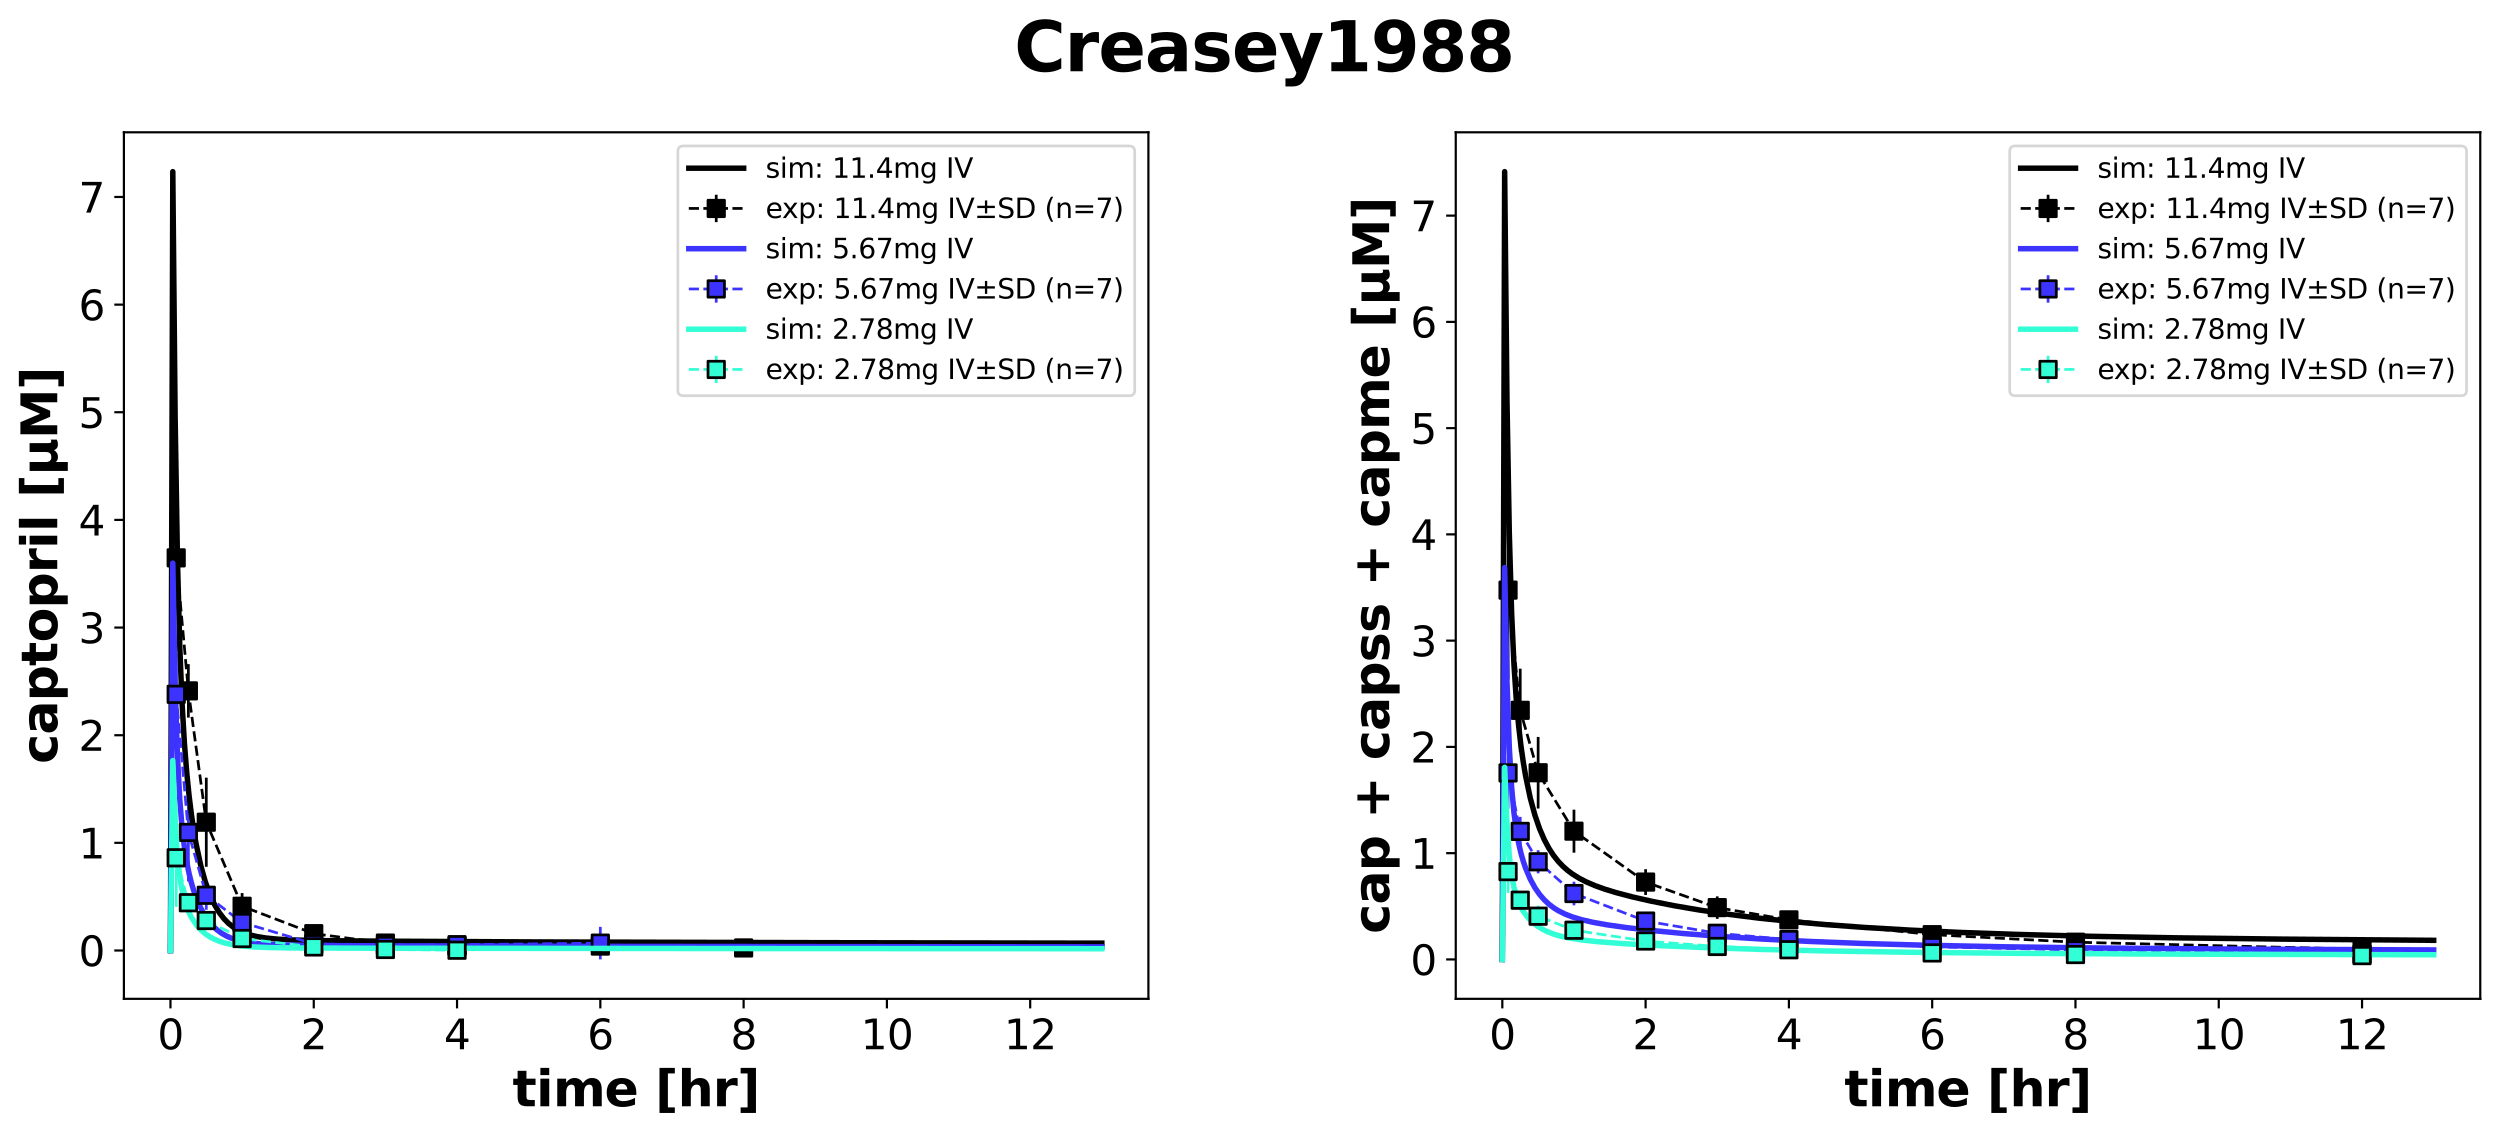 <?xml version="1.0" encoding="utf-8" standalone="no"?>
<!DOCTYPE svg PUBLIC "-//W3C//DTD SVG 1.1//EN"
  "http://www.w3.org/Graphics/SVG/1.1/DTD/svg11.dtd">
<svg xmlns:xlink="http://www.w3.org/1999/xlink" width="911.704pt" height="414.386pt" viewBox="0 0 911.704 414.386" xmlns="http://www.w3.org/2000/svg" version="1.1">
 <defs>
  <style type="text/css">*{stroke-linejoin: round; stroke-linecap: butt}</style>
 </defs>
 <g id="figure_1">
  <g id="patch_1">
   <path d="M 0 414.386 
L 911.704 414.386 
L 911.704 -0 
L 0 -0 
z
" style="fill: #ffffff"/>
  </g>
  <g id="axes_1">
   <g id="patch_2">
    <path d="M 45.184 364.248 
L 418.801 364.248 
L 418.801 48.24 
L 45.184 48.24 
z
" style="fill: #ffffff"/>
   </g>
   <g id="matplotlib.axis_1">
    <g id="xtick_1">
     <g id="line2d_1">
      <defs>
       <path id="mf2a78bd501" d="M 0 0 
L 0 3.5 
" style="stroke: #000000; stroke-width: 0.8"/>
      </defs>
      <g>
       <use xlink:href="#mf2a78bd501" x="62.167" y="364.248" style="stroke: #000000; stroke-width: 0.8"/>
      </g>
     </g>
     <g id="text_1">
      <!-- 0 -->
      <g transform="translate(57.395 382.646) scale(0.15 -0.15)">
       <defs>
        <path id="DejaVuSans-30" d="M 2034 4250 
Q 1547 4250 1301 3770 
Q 1056 3291 1056 2328 
Q 1056 1369 1301 889 
Q 1547 409 2034 409 
Q 2525 409 2770 889 
Q 3016 1369 3016 2328 
Q 3016 3291 2770 3770 
Q 2525 4250 2034 4250 
z
M 2034 4750 
Q 2819 4750 3233 4129 
Q 3647 3509 3647 2328 
Q 3647 1150 3233 529 
Q 2819 -91 2034 -91 
Q 1250 -91 836 529 
Q 422 1150 422 2328 
Q 422 3509 836 4129 
Q 1250 4750 2034 4750 
z
" transform="scale(0.016)"/>
       </defs>
       <use xlink:href="#DejaVuSans-30"/>
      </g>
     </g>
    </g>
    <g id="xtick_2">
     <g id="line2d_2">
      <g>
       <use xlink:href="#mf2a78bd501" x="114.421" y="364.248" style="stroke: #000000; stroke-width: 0.8"/>
      </g>
     </g>
     <g id="text_2">
      <!-- 2 -->
      <g transform="translate(109.649 382.646) scale(0.15 -0.15)">
       <defs>
        <path id="DejaVuSans-32" d="M 1228 531 
L 3431 531 
L 3431 0 
L 469 0 
L 469 531 
Q 828 903 1448 1529 
Q 2069 2156 2228 2338 
Q 2531 2678 2651 2914 
Q 2772 3150 2772 3378 
Q 2772 3750 2511 3984 
Q 2250 4219 1831 4219 
Q 1534 4219 1204 4116 
Q 875 4013 500 3803 
L 500 4441 
Q 881 4594 1212 4672 
Q 1544 4750 1819 4750 
Q 2544 4750 2975 4387 
Q 3406 4025 3406 3419 
Q 3406 3131 3298 2873 
Q 3191 2616 2906 2266 
Q 2828 2175 2409 1742 
Q 1991 1309 1228 531 
z
" transform="scale(0.016)"/>
       </defs>
       <use xlink:href="#DejaVuSans-32"/>
      </g>
     </g>
    </g>
    <g id="xtick_3">
     <g id="line2d_3">
      <g>
       <use xlink:href="#mf2a78bd501" x="166.675" y="364.248" style="stroke: #000000; stroke-width: 0.8"/>
      </g>
     </g>
     <g id="text_3">
      <!-- 4 -->
      <g transform="translate(161.903 382.646) scale(0.15 -0.15)">
       <defs>
        <path id="DejaVuSans-34" d="M 2419 4116 
L 825 1625 
L 2419 1625 
L 2419 4116 
z
M 2253 4666 
L 3047 4666 
L 3047 1625 
L 3713 1625 
L 3713 1100 
L 3047 1100 
L 3047 0 
L 2419 0 
L 2419 1100 
L 313 1100 
L 313 1709 
L 2253 4666 
z
" transform="scale(0.016)"/>
       </defs>
       <use xlink:href="#DejaVuSans-34"/>
      </g>
     </g>
    </g>
    <g id="xtick_4">
     <g id="line2d_4">
      <g>
       <use xlink:href="#mf2a78bd501" x="218.929" y="364.248" style="stroke: #000000; stroke-width: 0.8"/>
      </g>
     </g>
     <g id="text_4">
      <!-- 6 -->
      <g transform="translate(214.157 382.646) scale(0.15 -0.15)">
       <defs>
        <path id="DejaVuSans-36" d="M 2113 2584 
Q 1688 2584 1439 2293 
Q 1191 2003 1191 1497 
Q 1191 994 1439 701 
Q 1688 409 2113 409 
Q 2538 409 2786 701 
Q 3034 994 3034 1497 
Q 3034 2003 2786 2293 
Q 2538 2584 2113 2584 
z
M 3366 4563 
L 3366 3988 
Q 3128 4100 2886 4159 
Q 2644 4219 2406 4219 
Q 1781 4219 1451 3797 
Q 1122 3375 1075 2522 
Q 1259 2794 1537 2939 
Q 1816 3084 2150 3084 
Q 2853 3084 3261 2657 
Q 3669 2231 3669 1497 
Q 3669 778 3244 343 
Q 2819 -91 2113 -91 
Q 1303 -91 875 529 
Q 447 1150 447 2328 
Q 447 3434 972 4092 
Q 1497 4750 2381 4750 
Q 2619 4750 2861 4703 
Q 3103 4656 3366 4563 
z
" transform="scale(0.016)"/>
       </defs>
       <use xlink:href="#DejaVuSans-36"/>
      </g>
     </g>
    </g>
    <g id="xtick_5">
     <g id="line2d_5">
      <g>
       <use xlink:href="#mf2a78bd501" x="271.183" y="364.248" style="stroke: #000000; stroke-width: 0.8"/>
      </g>
     </g>
     <g id="text_5">
      <!-- 8 -->
      <g transform="translate(266.412 382.646) scale(0.15 -0.15)">
       <defs>
        <path id="DejaVuSans-38" d="M 2034 2216 
Q 1584 2216 1326 1975 
Q 1069 1734 1069 1313 
Q 1069 891 1326 650 
Q 1584 409 2034 409 
Q 2484 409 2743 651 
Q 3003 894 3003 1313 
Q 3003 1734 2745 1975 
Q 2488 2216 2034 2216 
z
M 1403 2484 
Q 997 2584 770 2862 
Q 544 3141 544 3541 
Q 544 4100 942 4425 
Q 1341 4750 2034 4750 
Q 2731 4750 3128 4425 
Q 3525 4100 3525 3541 
Q 3525 3141 3298 2862 
Q 3072 2584 2669 2484 
Q 3125 2378 3379 2068 
Q 3634 1759 3634 1313 
Q 3634 634 3220 271 
Q 2806 -91 2034 -91 
Q 1263 -91 848 271 
Q 434 634 434 1313 
Q 434 1759 690 2068 
Q 947 2378 1403 2484 
z
M 1172 3481 
Q 1172 3119 1398 2916 
Q 1625 2713 2034 2713 
Q 2441 2713 2670 2916 
Q 2900 3119 2900 3481 
Q 2900 3844 2670 4047 
Q 2441 4250 2034 4250 
Q 1625 4250 1398 4047 
Q 1172 3844 1172 3481 
z
" transform="scale(0.016)"/>
       </defs>
       <use xlink:href="#DejaVuSans-38"/>
      </g>
     </g>
    </g>
    <g id="xtick_6">
     <g id="line2d_6">
      <g>
       <use xlink:href="#mf2a78bd501" x="323.438" y="364.248" style="stroke: #000000; stroke-width: 0.8"/>
      </g>
     </g>
     <g id="text_6">
      <!-- 10 -->
      <g transform="translate(313.894 382.646) scale(0.15 -0.15)">
       <defs>
        <path id="DejaVuSans-31" d="M 794 531 
L 1825 531 
L 1825 4091 
L 703 3866 
L 703 4441 
L 1819 4666 
L 2450 4666 
L 2450 531 
L 3481 531 
L 3481 0 
L 794 0 
L 794 531 
z
" transform="scale(0.016)"/>
       </defs>
       <use xlink:href="#DejaVuSans-31"/>
       <use xlink:href="#DejaVuSans-30" transform="translate(63.623 0)"/>
      </g>
     </g>
    </g>
    <g id="xtick_7">
     <g id="line2d_7">
      <g>
       <use xlink:href="#mf2a78bd501" x="375.692" y="364.248" style="stroke: #000000; stroke-width: 0.8"/>
      </g>
     </g>
     <g id="text_7">
      <!-- 12 -->
      <g transform="translate(366.148 382.646) scale(0.15 -0.15)">
       <use xlink:href="#DejaVuSans-31"/>
       <use xlink:href="#DejaVuSans-32" transform="translate(63.623 0)"/>
      </g>
     </g>
    </g>
    <g id="text_8">
     <!-- time [hr] -->
     <g transform="translate(186.918 403.442) scale(0.18 -0.18)">
      <defs>
       <path id="DejaVuSans-Bold-74" d="M 1759 4494 
L 1759 3500 
L 2913 3500 
L 2913 2700 
L 1759 2700 
L 1759 1216 
Q 1759 972 1856 886 
Q 1953 800 2241 800 
L 2816 800 
L 2816 0 
L 1856 0 
Q 1194 0 917 276 
Q 641 553 641 1216 
L 641 2700 
L 84 2700 
L 84 3500 
L 641 3500 
L 641 4494 
L 1759 4494 
z
" transform="scale(0.016)"/>
       <path id="DejaVuSans-Bold-69" d="M 538 3500 
L 1656 3500 
L 1656 0 
L 538 0 
L 538 3500 
z
M 538 4863 
L 1656 4863 
L 1656 3950 
L 538 3950 
L 538 4863 
z
" transform="scale(0.016)"/>
       <path id="DejaVuSans-Bold-6d" d="M 3781 2919 
Q 3994 3244 4286 3414 
Q 4578 3584 4928 3584 
Q 5531 3584 5847 3212 
Q 6163 2841 6163 2131 
L 6163 0 
L 5038 0 
L 5038 1825 
Q 5041 1866 5042 1909 
Q 5044 1953 5044 2034 
Q 5044 2406 4934 2573 
Q 4825 2741 4581 2741 
Q 4263 2741 4089 2478 
Q 3916 2216 3909 1719 
L 3909 0 
L 2784 0 
L 2784 1825 
Q 2784 2406 2684 2573 
Q 2584 2741 2328 2741 
Q 2006 2741 1831 2477 
Q 1656 2213 1656 1722 
L 1656 0 
L 531 0 
L 531 3500 
L 1656 3500 
L 1656 2988 
Q 1863 3284 2130 3434 
Q 2397 3584 2719 3584 
Q 3081 3584 3359 3409 
Q 3638 3234 3781 2919 
z
" transform="scale(0.016)"/>
       <path id="DejaVuSans-Bold-65" d="M 4031 1759 
L 4031 1441 
L 1416 1441 
Q 1456 1047 1700 850 
Q 1944 653 2381 653 
Q 2734 653 3104 758 
Q 3475 863 3866 1075 
L 3866 213 
Q 3469 63 3072 -14 
Q 2675 -91 2278 -91 
Q 1328 -91 801 392 
Q 275 875 275 1747 
Q 275 2603 792 3093 
Q 1309 3584 2216 3584 
Q 3041 3584 3536 3087 
Q 4031 2591 4031 1759 
z
M 2881 2131 
Q 2881 2450 2695 2645 
Q 2509 2841 2209 2841 
Q 1884 2841 1681 2658 
Q 1478 2475 1428 2131 
L 2881 2131 
z
" transform="scale(0.016)"/>
       <path id="DejaVuSans-Bold-20" transform="scale(0.016)"/>
       <path id="DejaVuSans-Bold-5b" d="M 550 4863 
L 2491 4863 
L 2491 4159 
L 1613 4159 
L 1613 -141 
L 2491 -141 
L 2491 -844 
L 550 -844 
L 550 4863 
z
" transform="scale(0.016)"/>
       <path id="DejaVuSans-Bold-68" d="M 4056 2131 
L 4056 0 
L 2931 0 
L 2931 347 
L 2931 1625 
Q 2931 2084 2911 2256 
Q 2891 2428 2841 2509 
Q 2775 2619 2662 2680 
Q 2550 2741 2406 2741 
Q 2056 2741 1856 2470 
Q 1656 2200 1656 1722 
L 1656 0 
L 538 0 
L 538 4863 
L 1656 4863 
L 1656 2988 
Q 1909 3294 2193 3439 
Q 2478 3584 2822 3584 
Q 3428 3584 3742 3212 
Q 4056 2841 4056 2131 
z
" transform="scale(0.016)"/>
       <path id="DejaVuSans-Bold-72" d="M 3138 2547 
Q 2991 2616 2845 2648 
Q 2700 2681 2553 2681 
Q 2122 2681 1889 2404 
Q 1656 2128 1656 1613 
L 1656 0 
L 538 0 
L 538 3500 
L 1656 3500 
L 1656 2925 
Q 1872 3269 2151 3426 
Q 2431 3584 2822 3584 
Q 2878 3584 2943 3579 
Q 3009 3575 3134 3559 
L 3138 2547 
z
" transform="scale(0.016)"/>
       <path id="DejaVuSans-Bold-5d" d="M 2375 -844 
L 434 -844 
L 434 -141 
L 1313 -141 
L 1313 4159 
L 434 4159 
L 434 4863 
L 2375 4863 
L 2375 -844 
z
" transform="scale(0.016)"/>
      </defs>
      <use xlink:href="#DejaVuSans-Bold-74"/>
      <use xlink:href="#DejaVuSans-Bold-69" transform="translate(47.803 0)"/>
      <use xlink:href="#DejaVuSans-Bold-6d" transform="translate(82.08 0)"/>
      <use xlink:href="#DejaVuSans-Bold-65" transform="translate(186.279 0)"/>
      <use xlink:href="#DejaVuSans-Bold-20" transform="translate(254.102 0)"/>
      <use xlink:href="#DejaVuSans-Bold-5b" transform="translate(288.916 0)"/>
      <use xlink:href="#DejaVuSans-Bold-68" transform="translate(334.619 0)"/>
      <use xlink:href="#DejaVuSans-Bold-72" transform="translate(405.811 0)"/>
      <use xlink:href="#DejaVuSans-Bold-5d" transform="translate(455.127 0)"/>
     </g>
    </g>
   </g>
   <g id="matplotlib.axis_2">
    <g id="ytick_1">
     <g id="line2d_8">
      <defs>
       <path id="ma2a023bd46" d="M 0 0 
L -3.5 0 
" style="stroke: #000000; stroke-width: 0.8"/>
      </defs>
      <g>
       <use xlink:href="#ma2a023bd46" x="45.184" y="346.632" style="stroke: #000000; stroke-width: 0.8"/>
      </g>
     </g>
     <g id="text_9">
      <!-- 0 -->
      <g transform="translate(28.64 352.331) scale(0.15 -0.15)">
       <use xlink:href="#DejaVuSans-30"/>
      </g>
     </g>
    </g>
    <g id="ytick_2">
     <g id="line2d_9">
      <g>
       <use xlink:href="#ma2a023bd46" x="45.184" y="307.374" style="stroke: #000000; stroke-width: 0.8"/>
      </g>
     </g>
     <g id="text_10">
      <!-- 1 -->
      <g transform="translate(28.64 313.073) scale(0.15 -0.15)">
       <use xlink:href="#DejaVuSans-31"/>
      </g>
     </g>
    </g>
    <g id="ytick_3">
     <g id="line2d_10">
      <g>
       <use xlink:href="#ma2a023bd46" x="45.184" y="268.116" style="stroke: #000000; stroke-width: 0.8"/>
      </g>
     </g>
     <g id="text_11">
      <!-- 2 -->
      <g transform="translate(28.64 273.815) scale(0.15 -0.15)">
       <use xlink:href="#DejaVuSans-32"/>
      </g>
     </g>
    </g>
    <g id="ytick_4">
     <g id="line2d_11">
      <g>
       <use xlink:href="#ma2a023bd46" x="45.184" y="228.858" style="stroke: #000000; stroke-width: 0.8"/>
      </g>
     </g>
     <g id="text_12">
      <!-- 3 -->
      <g transform="translate(28.64 234.557) scale(0.15 -0.15)">
       <defs>
        <path id="DejaVuSans-33" d="M 2597 2516 
Q 3050 2419 3304 2112 
Q 3559 1806 3559 1356 
Q 3559 666 3084 287 
Q 2609 -91 1734 -91 
Q 1441 -91 1130 -33 
Q 819 25 488 141 
L 488 750 
Q 750 597 1062 519 
Q 1375 441 1716 441 
Q 2309 441 2620 675 
Q 2931 909 2931 1356 
Q 2931 1769 2642 2001 
Q 2353 2234 1838 2234 
L 1294 2234 
L 1294 2753 
L 1863 2753 
Q 2328 2753 2575 2939 
Q 2822 3125 2822 3475 
Q 2822 3834 2567 4026 
Q 2313 4219 1838 4219 
Q 1578 4219 1281 4162 
Q 984 4106 628 3988 
L 628 4550 
Q 988 4650 1302 4700 
Q 1616 4750 1894 4750 
Q 2613 4750 3031 4423 
Q 3450 4097 3450 3541 
Q 3450 3153 3228 2886 
Q 3006 2619 2597 2516 
z
" transform="scale(0.016)"/>
       </defs>
       <use xlink:href="#DejaVuSans-33"/>
      </g>
     </g>
    </g>
    <g id="ytick_5">
     <g id="line2d_12">
      <g>
       <use xlink:href="#ma2a023bd46" x="45.184" y="189.6" style="stroke: #000000; stroke-width: 0.8"/>
      </g>
     </g>
     <g id="text_13">
      <!-- 4 -->
      <g transform="translate(28.64 195.299) scale(0.15 -0.15)">
       <use xlink:href="#DejaVuSans-34"/>
      </g>
     </g>
    </g>
    <g id="ytick_6">
     <g id="line2d_13">
      <g>
       <use xlink:href="#ma2a023bd46" x="45.184" y="150.342" style="stroke: #000000; stroke-width: 0.8"/>
      </g>
     </g>
     <g id="text_14">
      <!-- 5 -->
      <g transform="translate(28.64 156.041) scale(0.15 -0.15)">
       <defs>
        <path id="DejaVuSans-35" d="M 691 4666 
L 3169 4666 
L 3169 4134 
L 1269 4134 
L 1269 2991 
Q 1406 3038 1543 3061 
Q 1681 3084 1819 3084 
Q 2600 3084 3056 2656 
Q 3513 2228 3513 1497 
Q 3513 744 3044 326 
Q 2575 -91 1722 -91 
Q 1428 -91 1123 -41 
Q 819 9 494 109 
L 494 744 
Q 775 591 1075 516 
Q 1375 441 1709 441 
Q 2250 441 2565 725 
Q 2881 1009 2881 1497 
Q 2881 1984 2565 2268 
Q 2250 2553 1709 2553 
Q 1456 2553 1204 2497 
Q 953 2441 691 2322 
L 691 4666 
z
" transform="scale(0.016)"/>
       </defs>
       <use xlink:href="#DejaVuSans-35"/>
      </g>
     </g>
    </g>
    <g id="ytick_7">
     <g id="line2d_14">
      <g>
       <use xlink:href="#ma2a023bd46" x="45.184" y="111.084" style="stroke: #000000; stroke-width: 0.8"/>
      </g>
     </g>
     <g id="text_15">
      <!-- 6 -->
      <g transform="translate(28.64 116.783) scale(0.15 -0.15)">
       <use xlink:href="#DejaVuSans-36"/>
      </g>
     </g>
    </g>
    <g id="ytick_8">
     <g id="line2d_15">
      <g>
       <use xlink:href="#ma2a023bd46" x="45.184" y="71.826" style="stroke: #000000; stroke-width: 0.8"/>
      </g>
     </g>
     <g id="text_16">
      <!-- 7 -->
      <g transform="translate(28.64 77.525) scale(0.15 -0.15)">
       <defs>
        <path id="DejaVuSans-37" d="M 525 4666 
L 3525 4666 
L 3525 4397 
L 1831 0 
L 1172 0 
L 2766 4134 
L 525 4134 
L 525 4666 
z
" transform="scale(0.016)"/>
       </defs>
       <use xlink:href="#DejaVuSans-37"/>
      </g>
     </g>
    </g>
    <g id="text_17">
     <!-- captopril [µM] -->
     <g transform="translate(20.877 278.569) rotate(-90) scale(0.18 -0.18)">
      <defs>
       <path id="DejaVuSans-Bold-63" d="M 3366 3391 
L 3366 2478 
Q 3138 2634 2908 2709 
Q 2678 2784 2431 2784 
Q 1963 2784 1702 2511 
Q 1441 2238 1441 1747 
Q 1441 1256 1702 982 
Q 1963 709 2431 709 
Q 2694 709 2930 787 
Q 3166 866 3366 1019 
L 3366 103 
Q 3103 6 2833 -42 
Q 2563 -91 2291 -91 
Q 1344 -91 809 395 
Q 275 881 275 1747 
Q 275 2613 809 3098 
Q 1344 3584 2291 3584 
Q 2566 3584 2833 3536 
Q 3100 3488 3366 3391 
z
" transform="scale(0.016)"/>
       <path id="DejaVuSans-Bold-61" d="M 2106 1575 
Q 1756 1575 1579 1456 
Q 1403 1338 1403 1106 
Q 1403 894 1545 773 
Q 1688 653 1941 653 
Q 2256 653 2472 879 
Q 2688 1106 2688 1447 
L 2688 1575 
L 2106 1575 
z
M 3816 1997 
L 3816 0 
L 2688 0 
L 2688 519 
Q 2463 200 2181 54 
Q 1900 -91 1497 -91 
Q 953 -91 614 226 
Q 275 544 275 1050 
Q 275 1666 698 1953 
Q 1122 2241 2028 2241 
L 2688 2241 
L 2688 2328 
Q 2688 2594 2478 2717 
Q 2269 2841 1825 2841 
Q 1466 2841 1156 2769 
Q 847 2697 581 2553 
L 581 3406 
Q 941 3494 1303 3539 
Q 1666 3584 2028 3584 
Q 2975 3584 3395 3211 
Q 3816 2838 3816 1997 
z
" transform="scale(0.016)"/>
       <path id="DejaVuSans-Bold-70" d="M 1656 506 
L 1656 -1331 
L 538 -1331 
L 538 3500 
L 1656 3500 
L 1656 2988 
Q 1888 3294 2169 3439 
Q 2450 3584 2816 3584 
Q 3463 3584 3878 3070 
Q 4294 2556 4294 1747 
Q 4294 938 3878 423 
Q 3463 -91 2816 -91 
Q 2450 -91 2169 54 
Q 1888 200 1656 506 
z
M 2400 2772 
Q 2041 2772 1848 2508 
Q 1656 2244 1656 1747 
Q 1656 1250 1848 986 
Q 2041 722 2400 722 
Q 2759 722 2948 984 
Q 3138 1247 3138 1747 
Q 3138 2247 2948 2509 
Q 2759 2772 2400 2772 
z
" transform="scale(0.016)"/>
       <path id="DejaVuSans-Bold-6f" d="M 2203 2784 
Q 1831 2784 1636 2517 
Q 1441 2250 1441 1747 
Q 1441 1244 1636 976 
Q 1831 709 2203 709 
Q 2569 709 2762 976 
Q 2956 1244 2956 1747 
Q 2956 2250 2762 2517 
Q 2569 2784 2203 2784 
z
M 2203 3584 
Q 3106 3584 3614 3096 
Q 4122 2609 4122 1747 
Q 4122 884 3614 396 
Q 3106 -91 2203 -91 
Q 1297 -91 786 396 
Q 275 884 275 1747 
Q 275 2609 786 3096 
Q 1297 3584 2203 3584 
z
" transform="scale(0.016)"/>
       <path id="DejaVuSans-Bold-6c" d="M 538 4863 
L 1656 4863 
L 1656 0 
L 538 0 
L 538 4863 
z
" transform="scale(0.016)"/>
       <path id="DejaVuSans-Bold-b5" d="M 544 -1338 
L 544 3500 
L 1672 3500 
L 1672 1466 
Q 1672 1103 1828 926 
Q 1984 750 2303 750 
Q 2625 750 2781 926 
Q 2938 1103 2938 1466 
L 2938 3500 
L 4063 3500 
L 4063 1159 
Q 4063 938 4114 850 
Q 4166 763 4288 763 
Q 4344 763 4395 778 
Q 4447 794 4506 831 
L 4506 50 
Q 4341 -22 4195 -56 
Q 4050 -91 3909 -91 
Q 3631 -91 3454 26 
Q 3278 144 3169 403 
Q 3022 156 2811 32 
Q 2600 -91 2322 -91 
Q 2091 -91 1928 -17 
Q 1766 56 1672 206 
L 1672 -1338 
L 544 -1338 
z
" transform="scale(0.016)"/>
       <path id="DejaVuSans-Bold-4d" d="M 588 4666 
L 2119 4666 
L 3181 2169 
L 4250 4666 
L 5778 4666 
L 5778 0 
L 4641 0 
L 4641 3413 
L 3566 897 
L 2803 897 
L 1728 3413 
L 1728 0 
L 588 0 
L 588 4666 
z
" transform="scale(0.016)"/>
      </defs>
      <use xlink:href="#DejaVuSans-Bold-63"/>
      <use xlink:href="#DejaVuSans-Bold-61" transform="translate(59.277 0)"/>
      <use xlink:href="#DejaVuSans-Bold-70" transform="translate(126.758 0)"/>
      <use xlink:href="#DejaVuSans-Bold-74" transform="translate(198.34 0)"/>
      <use xlink:href="#DejaVuSans-Bold-6f" transform="translate(246.143 0)"/>
      <use xlink:href="#DejaVuSans-Bold-70" transform="translate(314.844 0)"/>
      <use xlink:href="#DejaVuSans-Bold-72" transform="translate(386.426 0)"/>
      <use xlink:href="#DejaVuSans-Bold-69" transform="translate(435.742 0)"/>
      <use xlink:href="#DejaVuSans-Bold-6c" transform="translate(470.02 0)"/>
      <use xlink:href="#DejaVuSans-Bold-20" transform="translate(504.297 0)"/>
      <use xlink:href="#DejaVuSans-Bold-5b" transform="translate(539.111 0)"/>
      <use xlink:href="#DejaVuSans-Bold-b5" transform="translate(584.814 0)"/>
      <use xlink:href="#DejaVuSans-Bold-4d" transform="translate(658.398 0)"/>
      <use xlink:href="#DejaVuSans-Bold-5d" transform="translate(757.91 0)"/>
     </g>
    </g>
   </g>
   <g id="LineCollection_1">
    <path d="M 64.257 221.318 
L 64.257 185.547 
" clip-path="url(#p1a471de050)" style="fill: none; stroke: #000000"/>
    <path d="M 68.698 261.707 
L 68.698 242.196 
" clip-path="url(#p1a471de050)" style="fill: none; stroke: #000000"/>
    <path d="M 75.23 316.097 
L 75.23 283.599 
" clip-path="url(#p1a471de050)" style="fill: none; stroke: #000000"/>
    <path d="M 88.294 335.287 
L 88.294 325.688 
" clip-path="url(#p1a471de050)" style="fill: none; stroke: #000000"/>
    <path d="M 114.421 342.275 
L 114.421 338.698 
" clip-path="url(#p1a471de050)" style="fill: none; stroke: #000000"/>
    <path d="M 140.548 344.484 
L 140.548 343.36 
" clip-path="url(#p1a471de050)" style="fill: none; stroke: #000000"/>
    <path d="M 166.675 346.385 
L 166.675 343.837 
" clip-path="url(#p1a471de050)" style="fill: none; stroke: #000000"/>
    <path d="M 218.929 346.859 
L 218.929 343.179 
" clip-path="url(#p1a471de050)" style="fill: none; stroke: #000000"/>
    <path d="M 271.183 346.731 
L 271.183 344.668 
" clip-path="url(#p1a471de050)" style="fill: none; stroke: #000000"/>
   </g>
   <g id="LineCollection_2">
    <path d="M 64.257 267.84 
L 64.257 238.573 
" clip-path="url(#p1a471de050)" style="fill: none; stroke: #3c33ff"/>
    <path d="M 68.698 321.448 
L 68.698 285.698 
" clip-path="url(#p1a471de050)" style="fill: none; stroke: #3c33ff"/>
    <path d="M 75.23 331.776 
L 75.23 321.217 
" clip-path="url(#p1a471de050)" style="fill: none; stroke: #3c33ff"/>
    <path d="M 88.294 337.894 
L 88.294 334.967 
" clip-path="url(#p1a471de050)" style="fill: none; stroke: #3c33ff"/>
    <path d="M 114.421 344.516 
L 114.421 343.86 
" clip-path="url(#p1a471de050)" style="fill: none; stroke: #3c33ff"/>
    <path d="M 140.548 346.272 
L 140.548 343.351 
" clip-path="url(#p1a471de050)" style="fill: none; stroke: #3c33ff"/>
    <path d="M 166.675 347.493 
L 166.675 341.531 
" clip-path="url(#p1a471de050)" style="fill: none; stroke: #3c33ff"/>
    <path d="M 218.929 349.884 
L 218.929 338.003 
" clip-path="url(#p1a471de050)" style="fill: none; stroke: #3c33ff"/>
   </g>
   <g id="LineCollection_3">
    <path d="M 64.257 330.689 
L 64.257 294.938 
" clip-path="url(#p1a471de050)" style="fill: none; stroke: #33ffd7"/>
    <path d="M 68.698 332.577 
L 68.698 325.858 
" clip-path="url(#p1a471de050)" style="fill: none; stroke: #33ffd7"/>
    <path d="M 75.23 337.157 
L 75.23 334.23 
" clip-path="url(#p1a471de050)" style="fill: none; stroke: #33ffd7"/>
    <path d="M 88.294 344.382 
L 88.294 340.155 
" clip-path="url(#p1a471de050)" style="fill: none; stroke: #33ffd7"/>
    <path d="M 114.421 345.515 
L 114.421 345.151 
" clip-path="url(#p1a471de050)" style="fill: none; stroke: #33ffd7"/>
    <path d="M 140.548 346.573 
L 140.548 345.926 
" clip-path="url(#p1a471de050)" style="fill: none; stroke: #33ffd7"/>
    <path d="M 166.675 346.755 
L 166.675 346.31 
" clip-path="url(#p1a471de050)" style="fill: none; stroke: #33ffd7"/>
   </g>
   <g id="line2d_16">
    <path d="M 62.167 346.632 
L 63.016 62.604 
L 63.865 151.954 
L 64.714 204.062 
L 65.563 235.981 
L 66.412 256.756 
L 67.261 271.202 
L 68.111 281.906 
L 68.96 290.276 
L 69.809 297.096 
L 70.658 302.814 
L 71.507 307.701 
L 73.205 315.616 
L 74.904 321.681 
L 76.602 326.374 
L 78.3 330.019 
L 79.998 332.855 
L 81.697 335.063 
L 83.395 336.783 
L 85.093 338.125 
L 86.791 339.172 
L 88.49 339.99 
L 91.037 340.896 
L 93.584 341.525 
L 96.981 342.08 
L 101.227 342.494 
L 107.171 342.8 
L 116.511 343.016 
L 137.739 343.218 
L 195.48 343.505 
L 300.772 343.78 
L 401.819 343.957 
L 401.819 343.957 
" clip-path="url(#p1a471de050)" style="fill: none; stroke: #000000; stroke-width: 2; stroke-linecap: square"/>
   </g>
   <g id="line2d_17">
    <path d="M 64.257 203.433 
L 68.698 251.951 
L 75.23 299.848 
L 88.294 330.487 
L 114.421 340.487 
L 140.548 343.922 
L 166.675 345.111 
L 218.929 345.019 
L 271.183 345.7 
" clip-path="url(#p1a471de050)" style="fill: none; stroke-dasharray: 3.7,1.6; stroke-dashoffset: 0; stroke: #000000"/>
    <defs>
     <path id="m5cb74aa246" d="M -3 3 
L 3 3 
L 3 -3 
L -3 -3 
z
" style="stroke: #000000; stroke-linejoin: miter"/>
    </defs>
    <g clip-path="url(#p1a471de050)">
     <use xlink:href="#m5cb74aa246" x="64.257" y="203.433" style="stroke: #000000; stroke-linejoin: miter"/>
     <use xlink:href="#m5cb74aa246" x="68.698" y="251.951" style="stroke: #000000; stroke-linejoin: miter"/>
     <use xlink:href="#m5cb74aa246" x="75.23" y="299.848" style="stroke: #000000; stroke-linejoin: miter"/>
     <use xlink:href="#m5cb74aa246" x="88.294" y="330.487" style="stroke: #000000; stroke-linejoin: miter"/>
     <use xlink:href="#m5cb74aa246" x="114.421" y="340.487" style="stroke: #000000; stroke-linejoin: miter"/>
     <use xlink:href="#m5cb74aa246" x="140.548" y="343.922" style="stroke: #000000; stroke-linejoin: miter"/>
     <use xlink:href="#m5cb74aa246" x="166.675" y="345.111" style="stroke: #000000; stroke-linejoin: miter"/>
     <use xlink:href="#m5cb74aa246" x="218.929" y="345.019" style="stroke: #000000; stroke-linejoin: miter"/>
     <use xlink:href="#m5cb74aa246" x="271.183" y="345.7" style="stroke: #000000; stroke-linejoin: miter"/>
    </g>
   </g>
   <g id="line2d_18">
    <path d="M 62.167 346.632 
L 63.016 205.365 
L 63.865 249.805 
L 64.714 275.722 
L 65.563 291.598 
L 66.412 301.93 
L 67.261 309.116 
L 68.111 314.44 
L 68.96 318.603 
L 69.809 321.994 
L 70.658 324.838 
L 72.356 329.372 
L 74.054 332.812 
L 75.753 335.463 
L 77.451 337.52 
L 79.149 339.119 
L 80.848 340.363 
L 82.546 341.332 
L 84.244 342.088 
L 86.791 342.921 
L 89.339 343.497 
L 92.735 344 
L 96.981 344.368 
L 102.925 344.629 
L 113.114 344.804 
L 138.588 344.937 
L 228.596 345.13 
L 401.819 345.302 
L 401.819 345.302 
" clip-path="url(#p1a471de050)" style="fill: none; stroke: #3c33ff; stroke-width: 2; stroke-linecap: square"/>
   </g>
   <g id="line2d_19">
    <path d="M 64.257 253.207 
L 68.698 303.573 
L 75.23 326.497 
L 88.294 336.431 
L 114.421 344.188 
L 140.548 344.811 
L 166.675 344.512 
L 218.929 343.943 
" clip-path="url(#p1a471de050)" style="fill: none; stroke-dasharray: 3.7,1.6; stroke-dashoffset: 0; stroke: #3c33ff"/>
    <defs>
     <path id="mc47b28d3a1" d="M -3 3 
L 3 3 
L 3 -3 
L -3 -3 
z
" style="stroke: #000000; stroke-linejoin: miter"/>
    </defs>
    <g clip-path="url(#p1a471de050)">
     <use xlink:href="#mc47b28d3a1" x="64.257" y="253.207" style="fill: #3c33ff; stroke: #000000; stroke-linejoin: miter"/>
     <use xlink:href="#mc47b28d3a1" x="68.698" y="303.573" style="fill: #3c33ff; stroke: #000000; stroke-linejoin: miter"/>
     <use xlink:href="#mc47b28d3a1" x="75.23" y="326.497" style="fill: #3c33ff; stroke: #000000; stroke-linejoin: miter"/>
     <use xlink:href="#mc47b28d3a1" x="88.294" y="336.431" style="fill: #3c33ff; stroke: #000000; stroke-linejoin: miter"/>
     <use xlink:href="#mc47b28d3a1" x="114.421" y="344.188" style="fill: #3c33ff; stroke: #000000; stroke-linejoin: miter"/>
     <use xlink:href="#mc47b28d3a1" x="140.548" y="344.811" style="fill: #3c33ff; stroke: #000000; stroke-linejoin: miter"/>
     <use xlink:href="#mc47b28d3a1" x="166.675" y="344.512" style="fill: #3c33ff; stroke: #000000; stroke-linejoin: miter"/>
     <use xlink:href="#mc47b28d3a1" x="218.929" y="343.943" style="fill: #3c33ff; stroke: #000000; stroke-linejoin: miter"/>
    </g>
   </g>
   <g id="line2d_20">
    <path d="M 62.167 346.632 
L 63.016 277.369 
L 63.865 299.158 
L 64.714 311.865 
L 65.563 319.649 
L 66.412 324.715 
L 67.261 328.238 
L 68.111 330.848 
L 68.96 332.889 
L 69.809 334.552 
L 71.507 337.138 
L 73.205 339.069 
L 74.904 340.547 
L 76.602 341.692 
L 78.3 342.581 
L 79.998 343.272 
L 82.546 344.034 
L 85.093 344.557 
L 88.49 345.012 
L 92.735 345.342 
L 98.679 345.569 
L 108.869 345.711 
L 137.739 345.8 
L 278.695 345.926 
L 401.819 345.98 
L 401.819 345.98 
" clip-path="url(#p1a471de050)" style="fill: none; stroke: #33ffd7; stroke-width: 2; stroke-linecap: square"/>
   </g>
   <g id="line2d_21">
    <path d="M 64.257 312.813 
L 68.698 329.218 
L 75.23 335.693 
L 88.294 342.269 
L 114.421 345.333 
L 140.548 346.25 
L 166.675 346.533 
" clip-path="url(#p1a471de050)" style="fill: none; stroke-dasharray: 3.7,1.6; stroke-dashoffset: 0; stroke: #33ffd7"/>
    <defs>
     <path id="m4d9b7587a2" d="M -3 3 
L 3 3 
L 3 -3 
L -3 -3 
z
" style="stroke: #000000; stroke-linejoin: miter"/>
    </defs>
    <g clip-path="url(#p1a471de050)">
     <use xlink:href="#m4d9b7587a2" x="64.257" y="312.813" style="fill: #33ffd7; stroke: #000000; stroke-linejoin: miter"/>
     <use xlink:href="#m4d9b7587a2" x="68.698" y="329.218" style="fill: #33ffd7; stroke: #000000; stroke-linejoin: miter"/>
     <use xlink:href="#m4d9b7587a2" x="75.23" y="335.693" style="fill: #33ffd7; stroke: #000000; stroke-linejoin: miter"/>
     <use xlink:href="#m4d9b7587a2" x="88.294" y="342.269" style="fill: #33ffd7; stroke: #000000; stroke-linejoin: miter"/>
     <use xlink:href="#m4d9b7587a2" x="114.421" y="345.333" style="fill: #33ffd7; stroke: #000000; stroke-linejoin: miter"/>
     <use xlink:href="#m4d9b7587a2" x="140.548" y="346.25" style="fill: #33ffd7; stroke: #000000; stroke-linejoin: miter"/>
     <use xlink:href="#m4d9b7587a2" x="166.675" y="346.533" style="fill: #33ffd7; stroke: #000000; stroke-linejoin: miter"/>
    </g>
   </g>
   <g id="patch_3">
    <path d="M 45.184 364.248 
L 45.184 48.24 
" style="fill: none; stroke: #000000; stroke-width: 0.8; stroke-linejoin: miter; stroke-linecap: square"/>
   </g>
   <g id="patch_4">
    <path d="M 418.801 364.248 
L 418.801 48.24 
" style="fill: none; stroke: #000000; stroke-width: 0.8; stroke-linejoin: miter; stroke-linecap: square"/>
   </g>
   <g id="patch_5">
    <path d="M 45.184 364.248 
L 418.801 364.248 
" style="fill: none; stroke: #000000; stroke-width: 0.8; stroke-linejoin: miter; stroke-linecap: square"/>
   </g>
   <g id="patch_6">
    <path d="M 45.184 48.24 
L 418.801 48.24 
" style="fill: none; stroke: #000000; stroke-width: 0.8; stroke-linejoin: miter; stroke-linecap: square"/>
   </g>
   <g id="legend_1">
    <g id="patch_7">
     <path d="M 249.197 144.309 
L 411.801 144.309 
Q 413.801 144.309 413.801 142.309 
L 413.801 55.24 
Q 413.801 53.24 411.801 53.24 
L 249.197 53.24 
Q 247.197 53.24 247.197 55.24 
L 247.197 142.309 
Q 247.197 144.309 249.197 144.309 
z
" style="fill: #ffffff; opacity: 0.8; stroke: #cccccc; stroke-linejoin: miter"/>
    </g>
    <g id="line2d_22">
     <path d="M 251.197 61.338 
L 271.197 61.338 
" style="fill: none; stroke: #000000; stroke-width: 2; stroke-linecap: square"/>
    </g>
    <g id="line2d_23"/>
    <g id="text_18">
     <!-- sim: 11.4mg IV -->
     <g transform="translate(279.197 64.838) scale(0.1 -0.1)">
      <defs>
       <path id="DejaVuSans-73" d="M 2834 3397 
L 2834 2853 
Q 2591 2978 2328 3040 
Q 2066 3103 1784 3103 
Q 1356 3103 1142 2972 
Q 928 2841 928 2578 
Q 928 2378 1081 2264 
Q 1234 2150 1697 2047 
L 1894 2003 
Q 2506 1872 2764 1633 
Q 3022 1394 3022 966 
Q 3022 478 2636 193 
Q 2250 -91 1575 -91 
Q 1294 -91 989 -36 
Q 684 19 347 128 
L 347 722 
Q 666 556 975 473 
Q 1284 391 1588 391 
Q 1994 391 2212 530 
Q 2431 669 2431 922 
Q 2431 1156 2273 1281 
Q 2116 1406 1581 1522 
L 1381 1569 
Q 847 1681 609 1914 
Q 372 2147 372 2553 
Q 372 3047 722 3315 
Q 1072 3584 1716 3584 
Q 2034 3584 2315 3537 
Q 2597 3491 2834 3397 
z
" transform="scale(0.016)"/>
       <path id="DejaVuSans-69" d="M 603 3500 
L 1178 3500 
L 1178 0 
L 603 0 
L 603 3500 
z
M 603 4863 
L 1178 4863 
L 1178 4134 
L 603 4134 
L 603 4863 
z
" transform="scale(0.016)"/>
       <path id="DejaVuSans-6d" d="M 3328 2828 
Q 3544 3216 3844 3400 
Q 4144 3584 4550 3584 
Q 5097 3584 5394 3201 
Q 5691 2819 5691 2113 
L 5691 0 
L 5113 0 
L 5113 2094 
Q 5113 2597 4934 2840 
Q 4756 3084 4391 3084 
Q 3944 3084 3684 2787 
Q 3425 2491 3425 1978 
L 3425 0 
L 2847 0 
L 2847 2094 
Q 2847 2600 2669 2842 
Q 2491 3084 2119 3084 
Q 1678 3084 1418 2786 
Q 1159 2488 1159 1978 
L 1159 0 
L 581 0 
L 581 3500 
L 1159 3500 
L 1159 2956 
Q 1356 3278 1631 3431 
Q 1906 3584 2284 3584 
Q 2666 3584 2933 3390 
Q 3200 3197 3328 2828 
z
" transform="scale(0.016)"/>
       <path id="DejaVuSans-3a" d="M 750 794 
L 1409 794 
L 1409 0 
L 750 0 
L 750 794 
z
M 750 3309 
L 1409 3309 
L 1409 2516 
L 750 2516 
L 750 3309 
z
" transform="scale(0.016)"/>
       <path id="DejaVuSans-20" transform="scale(0.016)"/>
       <path id="DejaVuSans-2e" d="M 684 794 
L 1344 794 
L 1344 0 
L 684 0 
L 684 794 
z
" transform="scale(0.016)"/>
       <path id="DejaVuSans-67" d="M 2906 1791 
Q 2906 2416 2648 2759 
Q 2391 3103 1925 3103 
Q 1463 3103 1205 2759 
Q 947 2416 947 1791 
Q 947 1169 1205 825 
Q 1463 481 1925 481 
Q 2391 481 2648 825 
Q 2906 1169 2906 1791 
z
M 3481 434 
Q 3481 -459 3084 -895 
Q 2688 -1331 1869 -1331 
Q 1566 -1331 1297 -1286 
Q 1028 -1241 775 -1147 
L 775 -588 
Q 1028 -725 1275 -790 
Q 1522 -856 1778 -856 
Q 2344 -856 2625 -561 
Q 2906 -266 2906 331 
L 2906 616 
Q 2728 306 2450 153 
Q 2172 0 1784 0 
Q 1141 0 747 490 
Q 353 981 353 1791 
Q 353 2603 747 3093 
Q 1141 3584 1784 3584 
Q 2172 3584 2450 3431 
Q 2728 3278 2906 2969 
L 2906 3500 
L 3481 3500 
L 3481 434 
z
" transform="scale(0.016)"/>
       <path id="DejaVuSans-49" d="M 628 4666 
L 1259 4666 
L 1259 0 
L 628 0 
L 628 4666 
z
" transform="scale(0.016)"/>
       <path id="DejaVuSans-56" d="M 1831 0 
L 50 4666 
L 709 4666 
L 2188 738 
L 3669 4666 
L 4325 4666 
L 2547 0 
L 1831 0 
z
" transform="scale(0.016)"/>
      </defs>
      <use xlink:href="#DejaVuSans-73"/>
      <use xlink:href="#DejaVuSans-69" transform="translate(52.1 0)"/>
      <use xlink:href="#DejaVuSans-6d" transform="translate(79.883 0)"/>
      <use xlink:href="#DejaVuSans-3a" transform="translate(177.295 0)"/>
      <use xlink:href="#DejaVuSans-20" transform="translate(210.986 0)"/>
      <use xlink:href="#DejaVuSans-31" transform="translate(242.773 0)"/>
      <use xlink:href="#DejaVuSans-31" transform="translate(306.396 0)"/>
      <use xlink:href="#DejaVuSans-2e" transform="translate(370.02 0)"/>
      <use xlink:href="#DejaVuSans-34" transform="translate(401.807 0)"/>
      <use xlink:href="#DejaVuSans-6d" transform="translate(465.43 0)"/>
      <use xlink:href="#DejaVuSans-67" transform="translate(562.842 0)"/>
      <use xlink:href="#DejaVuSans-20" transform="translate(626.318 0)"/>
      <use xlink:href="#DejaVuSans-49" transform="translate(658.105 0)"/>
      <use xlink:href="#DejaVuSans-56" transform="translate(687.598 0)"/>
     </g>
    </g>
    <g id="LineCollection_4">
     <path d="M 261.197 81.017 
L 261.197 71.017 
" style="fill: none; stroke: #000000"/>
    </g>
    <g id="line2d_24">
     <path d="M 251.197 76.017 
L 271.197 76.017 
" style="fill: none; stroke-dasharray: 3.7,1.6; stroke-dashoffset: 0; stroke: #000000"/>
    </g>
    <g id="line2d_25">
     <g>
      <use xlink:href="#m5cb74aa246" x="261.197" y="76.017" style="stroke: #000000; stroke-linejoin: miter"/>
     </g>
    </g>
    <g id="text_19">
     <!-- exp: 11.4mg IV±SD (n=7) -->
     <g transform="translate(279.197 79.517) scale(0.1 -0.1)">
      <defs>
       <path id="DejaVuSans-65" d="M 3597 1894 
L 3597 1613 
L 953 1613 
Q 991 1019 1311 708 
Q 1631 397 2203 397 
Q 2534 397 2845 478 
Q 3156 559 3463 722 
L 3463 178 
Q 3153 47 2828 -22 
Q 2503 -91 2169 -91 
Q 1331 -91 842 396 
Q 353 884 353 1716 
Q 353 2575 817 3079 
Q 1281 3584 2069 3584 
Q 2775 3584 3186 3129 
Q 3597 2675 3597 1894 
z
M 3022 2063 
Q 3016 2534 2758 2815 
Q 2500 3097 2075 3097 
Q 1594 3097 1305 2825 
Q 1016 2553 972 2059 
L 3022 2063 
z
" transform="scale(0.016)"/>
       <path id="DejaVuSans-78" d="M 3513 3500 
L 2247 1797 
L 3578 0 
L 2900 0 
L 1881 1375 
L 863 0 
L 184 0 
L 1544 1831 
L 300 3500 
L 978 3500 
L 1906 2253 
L 2834 3500 
L 3513 3500 
z
" transform="scale(0.016)"/>
       <path id="DejaVuSans-70" d="M 1159 525 
L 1159 -1331 
L 581 -1331 
L 581 3500 
L 1159 3500 
L 1159 2969 
Q 1341 3281 1617 3432 
Q 1894 3584 2278 3584 
Q 2916 3584 3314 3078 
Q 3713 2572 3713 1747 
Q 3713 922 3314 415 
Q 2916 -91 2278 -91 
Q 1894 -91 1617 61 
Q 1341 213 1159 525 
z
M 3116 1747 
Q 3116 2381 2855 2742 
Q 2594 3103 2138 3103 
Q 1681 3103 1420 2742 
Q 1159 2381 1159 1747 
Q 1159 1113 1420 752 
Q 1681 391 2138 391 
Q 2594 391 2855 752 
Q 3116 1113 3116 1747 
z
" transform="scale(0.016)"/>
       <path id="DejaVuSans-b1" d="M 2944 4013 
L 2944 2803 
L 4684 2803 
L 4684 2272 
L 2944 2272 
L 2944 1063 
L 2419 1063 
L 2419 2272 
L 678 2272 
L 678 2803 
L 2419 2803 
L 2419 4013 
L 2944 4013 
z
M 678 531 
L 4684 531 
L 4684 0 
L 678 0 
L 678 531 
z
" transform="scale(0.016)"/>
       <path id="DejaVuSans-53" d="M 3425 4513 
L 3425 3897 
Q 3066 4069 2747 4153 
Q 2428 4238 2131 4238 
Q 1616 4238 1336 4038 
Q 1056 3838 1056 3469 
Q 1056 3159 1242 3001 
Q 1428 2844 1947 2747 
L 2328 2669 
Q 3034 2534 3370 2195 
Q 3706 1856 3706 1288 
Q 3706 609 3251 259 
Q 2797 -91 1919 -91 
Q 1588 -91 1214 -16 
Q 841 59 441 206 
L 441 856 
Q 825 641 1194 531 
Q 1563 422 1919 422 
Q 2459 422 2753 634 
Q 3047 847 3047 1241 
Q 3047 1584 2836 1778 
Q 2625 1972 2144 2069 
L 1759 2144 
Q 1053 2284 737 2584 
Q 422 2884 422 3419 
Q 422 4038 858 4394 
Q 1294 4750 2059 4750 
Q 2388 4750 2728 4690 
Q 3069 4631 3425 4513 
z
" transform="scale(0.016)"/>
       <path id="DejaVuSans-44" d="M 1259 4147 
L 1259 519 
L 2022 519 
Q 2988 519 3436 956 
Q 3884 1394 3884 2338 
Q 3884 3275 3436 3711 
Q 2988 4147 2022 4147 
L 1259 4147 
z
M 628 4666 
L 1925 4666 
Q 3281 4666 3915 4102 
Q 4550 3538 4550 2338 
Q 4550 1131 3912 565 
Q 3275 0 1925 0 
L 628 0 
L 628 4666 
z
" transform="scale(0.016)"/>
       <path id="DejaVuSans-28" d="M 1984 4856 
Q 1566 4138 1362 3434 
Q 1159 2731 1159 2009 
Q 1159 1288 1364 580 
Q 1569 -128 1984 -844 
L 1484 -844 
Q 1016 -109 783 600 
Q 550 1309 550 2009 
Q 550 2706 781 3412 
Q 1013 4119 1484 4856 
L 1984 4856 
z
" transform="scale(0.016)"/>
       <path id="DejaVuSans-6e" d="M 3513 2113 
L 3513 0 
L 2938 0 
L 2938 2094 
Q 2938 2591 2744 2837 
Q 2550 3084 2163 3084 
Q 1697 3084 1428 2787 
Q 1159 2491 1159 1978 
L 1159 0 
L 581 0 
L 581 3500 
L 1159 3500 
L 1159 2956 
Q 1366 3272 1645 3428 
Q 1925 3584 2291 3584 
Q 2894 3584 3203 3211 
Q 3513 2838 3513 2113 
z
" transform="scale(0.016)"/>
       <path id="DejaVuSans-3d" d="M 678 2906 
L 4684 2906 
L 4684 2381 
L 678 2381 
L 678 2906 
z
M 678 1631 
L 4684 1631 
L 4684 1100 
L 678 1100 
L 678 1631 
z
" transform="scale(0.016)"/>
       <path id="DejaVuSans-29" d="M 513 4856 
L 1013 4856 
Q 1481 4119 1714 3412 
Q 1947 2706 1947 2009 
Q 1947 1309 1714 600 
Q 1481 -109 1013 -844 
L 513 -844 
Q 928 -128 1133 580 
Q 1338 1288 1338 2009 
Q 1338 2731 1133 3434 
Q 928 4138 513 4856 
z
" transform="scale(0.016)"/>
      </defs>
      <use xlink:href="#DejaVuSans-65"/>
      <use xlink:href="#DejaVuSans-78" transform="translate(59.773 0)"/>
      <use xlink:href="#DejaVuSans-70" transform="translate(118.953 0)"/>
      <use xlink:href="#DejaVuSans-3a" transform="translate(182.43 0)"/>
      <use xlink:href="#DejaVuSans-20" transform="translate(216.121 0)"/>
      <use xlink:href="#DejaVuSans-31" transform="translate(247.908 0)"/>
      <use xlink:href="#DejaVuSans-31" transform="translate(311.531 0)"/>
      <use xlink:href="#DejaVuSans-2e" transform="translate(375.154 0)"/>
      <use xlink:href="#DejaVuSans-34" transform="translate(406.941 0)"/>
      <use xlink:href="#DejaVuSans-6d" transform="translate(470.564 0)"/>
      <use xlink:href="#DejaVuSans-67" transform="translate(567.977 0)"/>
      <use xlink:href="#DejaVuSans-20" transform="translate(631.453 0)"/>
      <use xlink:href="#DejaVuSans-49" transform="translate(663.24 0)"/>
      <use xlink:href="#DejaVuSans-56" transform="translate(692.732 0)"/>
      <use xlink:href="#DejaVuSans-b1" transform="translate(761.141 0)"/>
      <use xlink:href="#DejaVuSans-53" transform="translate(844.93 0)"/>
      <use xlink:href="#DejaVuSans-44" transform="translate(908.406 0)"/>
      <use xlink:href="#DejaVuSans-20" transform="translate(985.408 0)"/>
      <use xlink:href="#DejaVuSans-28" transform="translate(1017.195 0)"/>
      <use xlink:href="#DejaVuSans-6e" transform="translate(1056.209 0)"/>
      <use xlink:href="#DejaVuSans-3d" transform="translate(1119.588 0)"/>
      <use xlink:href="#DejaVuSans-37" transform="translate(1203.377 0)"/>
      <use xlink:href="#DejaVuSans-29" transform="translate(1267 0)"/>
     </g>
    </g>
    <g id="line2d_26">
     <path d="M 251.197 90.695 
L 271.197 90.695 
" style="fill: none; stroke: #3c33ff; stroke-width: 2; stroke-linecap: square"/>
    </g>
    <g id="line2d_27"/>
    <g id="text_20">
     <!-- sim: 5.67mg IV -->
     <g transform="translate(279.197 94.195) scale(0.1 -0.1)">
      <use xlink:href="#DejaVuSans-73"/>
      <use xlink:href="#DejaVuSans-69" transform="translate(52.1 0)"/>
      <use xlink:href="#DejaVuSans-6d" transform="translate(79.883 0)"/>
      <use xlink:href="#DejaVuSans-3a" transform="translate(177.295 0)"/>
      <use xlink:href="#DejaVuSans-20" transform="translate(210.986 0)"/>
      <use xlink:href="#DejaVuSans-35" transform="translate(242.773 0)"/>
      <use xlink:href="#DejaVuSans-2e" transform="translate(306.396 0)"/>
      <use xlink:href="#DejaVuSans-36" transform="translate(338.184 0)"/>
      <use xlink:href="#DejaVuSans-37" transform="translate(401.807 0)"/>
      <use xlink:href="#DejaVuSans-6d" transform="translate(465.43 0)"/>
      <use xlink:href="#DejaVuSans-67" transform="translate(562.842 0)"/>
      <use xlink:href="#DejaVuSans-20" transform="translate(626.318 0)"/>
      <use xlink:href="#DejaVuSans-49" transform="translate(658.105 0)"/>
      <use xlink:href="#DejaVuSans-56" transform="translate(687.598 0)"/>
     </g>
    </g>
    <g id="LineCollection_5">
     <path d="M 261.197 110.373 
L 261.197 100.373 
" style="fill: none; stroke: #3c33ff"/>
    </g>
    <g id="line2d_28">
     <path d="M 251.197 105.373 
L 271.197 105.373 
" style="fill: none; stroke-dasharray: 3.7,1.6; stroke-dashoffset: 0; stroke: #3c33ff"/>
    </g>
    <g id="line2d_29">
     <g>
      <use xlink:href="#mc47b28d3a1" x="261.197" y="105.373" style="fill: #3c33ff; stroke: #000000; stroke-linejoin: miter"/>
     </g>
    </g>
    <g id="text_21">
     <!-- exp: 5.67mg IV±SD (n=7) -->
     <g transform="translate(279.197 108.873) scale(0.1 -0.1)">
      <use xlink:href="#DejaVuSans-65"/>
      <use xlink:href="#DejaVuSans-78" transform="translate(59.773 0)"/>
      <use xlink:href="#DejaVuSans-70" transform="translate(118.953 0)"/>
      <use xlink:href="#DejaVuSans-3a" transform="translate(182.43 0)"/>
      <use xlink:href="#DejaVuSans-20" transform="translate(216.121 0)"/>
      <use xlink:href="#DejaVuSans-35" transform="translate(247.908 0)"/>
      <use xlink:href="#DejaVuSans-2e" transform="translate(311.531 0)"/>
      <use xlink:href="#DejaVuSans-36" transform="translate(343.318 0)"/>
      <use xlink:href="#DejaVuSans-37" transform="translate(406.941 0)"/>
      <use xlink:href="#DejaVuSans-6d" transform="translate(470.564 0)"/>
      <use xlink:href="#DejaVuSans-67" transform="translate(567.977 0)"/>
      <use xlink:href="#DejaVuSans-20" transform="translate(631.453 0)"/>
      <use xlink:href="#DejaVuSans-49" transform="translate(663.24 0)"/>
      <use xlink:href="#DejaVuSans-56" transform="translate(692.732 0)"/>
      <use xlink:href="#DejaVuSans-b1" transform="translate(761.141 0)"/>
      <use xlink:href="#DejaVuSans-53" transform="translate(844.93 0)"/>
      <use xlink:href="#DejaVuSans-44" transform="translate(908.406 0)"/>
      <use xlink:href="#DejaVuSans-20" transform="translate(985.408 0)"/>
      <use xlink:href="#DejaVuSans-28" transform="translate(1017.195 0)"/>
      <use xlink:href="#DejaVuSans-6e" transform="translate(1056.209 0)"/>
      <use xlink:href="#DejaVuSans-3d" transform="translate(1119.588 0)"/>
      <use xlink:href="#DejaVuSans-37" transform="translate(1203.377 0)"/>
      <use xlink:href="#DejaVuSans-29" transform="translate(1267 0)"/>
     </g>
    </g>
    <g id="line2d_30">
     <path d="M 251.197 120.051 
L 271.197 120.051 
" style="fill: none; stroke: #33ffd7; stroke-width: 2; stroke-linecap: square"/>
    </g>
    <g id="line2d_31"/>
    <g id="text_22">
     <!-- sim: 2.78mg IV -->
     <g transform="translate(279.197 123.551) scale(0.1 -0.1)">
      <use xlink:href="#DejaVuSans-73"/>
      <use xlink:href="#DejaVuSans-69" transform="translate(52.1 0)"/>
      <use xlink:href="#DejaVuSans-6d" transform="translate(79.883 0)"/>
      <use xlink:href="#DejaVuSans-3a" transform="translate(177.295 0)"/>
      <use xlink:href="#DejaVuSans-20" transform="translate(210.986 0)"/>
      <use xlink:href="#DejaVuSans-32" transform="translate(242.773 0)"/>
      <use xlink:href="#DejaVuSans-2e" transform="translate(306.396 0)"/>
      <use xlink:href="#DejaVuSans-37" transform="translate(338.184 0)"/>
      <use xlink:href="#DejaVuSans-38" transform="translate(401.807 0)"/>
      <use xlink:href="#DejaVuSans-6d" transform="translate(465.43 0)"/>
      <use xlink:href="#DejaVuSans-67" transform="translate(562.842 0)"/>
      <use xlink:href="#DejaVuSans-20" transform="translate(626.318 0)"/>
      <use xlink:href="#DejaVuSans-49" transform="translate(658.105 0)"/>
      <use xlink:href="#DejaVuSans-56" transform="translate(687.598 0)"/>
     </g>
    </g>
    <g id="LineCollection_6">
     <path d="M 261.197 139.729 
L 261.197 129.729 
" style="fill: none; stroke: #33ffd7"/>
    </g>
    <g id="line2d_32">
     <path d="M 251.197 134.729 
L 271.197 134.729 
" style="fill: none; stroke-dasharray: 3.7,1.6; stroke-dashoffset: 0; stroke: #33ffd7"/>
    </g>
    <g id="line2d_33">
     <g>
      <use xlink:href="#m4d9b7587a2" x="261.197" y="134.729" style="fill: #33ffd7; stroke: #000000; stroke-linejoin: miter"/>
     </g>
    </g>
    <g id="text_23">
     <!-- exp: 2.78mg IV±SD (n=7) -->
     <g transform="translate(279.197 138.229) scale(0.1 -0.1)">
      <use xlink:href="#DejaVuSans-65"/>
      <use xlink:href="#DejaVuSans-78" transform="translate(59.773 0)"/>
      <use xlink:href="#DejaVuSans-70" transform="translate(118.953 0)"/>
      <use xlink:href="#DejaVuSans-3a" transform="translate(182.43 0)"/>
      <use xlink:href="#DejaVuSans-20" transform="translate(216.121 0)"/>
      <use xlink:href="#DejaVuSans-32" transform="translate(247.908 0)"/>
      <use xlink:href="#DejaVuSans-2e" transform="translate(311.531 0)"/>
      <use xlink:href="#DejaVuSans-37" transform="translate(343.318 0)"/>
      <use xlink:href="#DejaVuSans-38" transform="translate(406.941 0)"/>
      <use xlink:href="#DejaVuSans-6d" transform="translate(470.564 0)"/>
      <use xlink:href="#DejaVuSans-67" transform="translate(567.977 0)"/>
      <use xlink:href="#DejaVuSans-20" transform="translate(631.453 0)"/>
      <use xlink:href="#DejaVuSans-49" transform="translate(663.24 0)"/>
      <use xlink:href="#DejaVuSans-56" transform="translate(692.732 0)"/>
      <use xlink:href="#DejaVuSans-b1" transform="translate(761.141 0)"/>
      <use xlink:href="#DejaVuSans-53" transform="translate(844.93 0)"/>
      <use xlink:href="#DejaVuSans-44" transform="translate(908.406 0)"/>
      <use xlink:href="#DejaVuSans-20" transform="translate(985.408 0)"/>
      <use xlink:href="#DejaVuSans-28" transform="translate(1017.195 0)"/>
      <use xlink:href="#DejaVuSans-6e" transform="translate(1056.209 0)"/>
      <use xlink:href="#DejaVuSans-3d" transform="translate(1119.588 0)"/>
      <use xlink:href="#DejaVuSans-37" transform="translate(1203.377 0)"/>
      <use xlink:href="#DejaVuSans-29" transform="translate(1267 0)"/>
     </g>
    </g>
   </g>
  </g>
  <g id="axes_2">
   <g id="patch_8">
    <path d="M 530.887 364.248 
L 904.504 364.248 
L 904.504 48.24 
L 530.887 48.24 
z
" style="fill: #ffffff"/>
   </g>
   <g id="matplotlib.axis_3">
    <g id="xtick_8">
     <g id="line2d_34">
      <g>
       <use xlink:href="#mf2a78bd501" x="547.869" y="364.248" style="stroke: #000000; stroke-width: 0.8"/>
      </g>
     </g>
     <g id="text_24">
      <!-- 0 -->
      <g transform="translate(543.097 382.646) scale(0.15 -0.15)">
       <use xlink:href="#DejaVuSans-30"/>
      </g>
     </g>
    </g>
    <g id="xtick_9">
     <g id="line2d_35">
      <g>
       <use xlink:href="#mf2a78bd501" x="600.123" y="364.248" style="stroke: #000000; stroke-width: 0.8"/>
      </g>
     </g>
     <g id="text_25">
      <!-- 2 -->
      <g transform="translate(595.352 382.646) scale(0.15 -0.15)">
       <use xlink:href="#DejaVuSans-32"/>
      </g>
     </g>
    </g>
    <g id="xtick_10">
     <g id="line2d_36">
      <g>
       <use xlink:href="#mf2a78bd501" x="652.378" y="364.248" style="stroke: #000000; stroke-width: 0.8"/>
      </g>
     </g>
     <g id="text_26">
      <!-- 4 -->
      <g transform="translate(647.606 382.646) scale(0.15 -0.15)">
       <use xlink:href="#DejaVuSans-34"/>
      </g>
     </g>
    </g>
    <g id="xtick_11">
     <g id="line2d_37">
      <g>
       <use xlink:href="#mf2a78bd501" x="704.632" y="364.248" style="stroke: #000000; stroke-width: 0.8"/>
      </g>
     </g>
     <g id="text_27">
      <!-- 6 -->
      <g transform="translate(699.86 382.646) scale(0.15 -0.15)">
       <use xlink:href="#DejaVuSans-36"/>
      </g>
     </g>
    </g>
    <g id="xtick_12">
     <g id="line2d_38">
      <g>
       <use xlink:href="#mf2a78bd501" x="756.886" y="364.248" style="stroke: #000000; stroke-width: 0.8"/>
      </g>
     </g>
     <g id="text_28">
      <!-- 8 -->
      <g transform="translate(752.114 382.646) scale(0.15 -0.15)">
       <use xlink:href="#DejaVuSans-38"/>
      </g>
     </g>
    </g>
    <g id="xtick_13">
     <g id="line2d_39">
      <g>
       <use xlink:href="#mf2a78bd501" x="809.14" y="364.248" style="stroke: #000000; stroke-width: 0.8"/>
      </g>
     </g>
     <g id="text_29">
      <!-- 10 -->
      <g transform="translate(799.596 382.646) scale(0.15 -0.15)">
       <use xlink:href="#DejaVuSans-31"/>
       <use xlink:href="#DejaVuSans-30" transform="translate(63.623 0)"/>
      </g>
     </g>
    </g>
    <g id="xtick_14">
     <g id="line2d_40">
      <g>
       <use xlink:href="#mf2a78bd501" x="861.394" y="364.248" style="stroke: #000000; stroke-width: 0.8"/>
      </g>
     </g>
     <g id="text_30">
      <!-- 12 -->
      <g transform="translate(851.851 382.646) scale(0.15 -0.15)">
       <use xlink:href="#DejaVuSans-31"/>
       <use xlink:href="#DejaVuSans-32" transform="translate(63.623 0)"/>
      </g>
     </g>
    </g>
    <g id="text_31">
     <!-- time [hr] -->
     <g transform="translate(672.621 403.442) scale(0.18 -0.18)">
      <use xlink:href="#DejaVuSans-Bold-74"/>
      <use xlink:href="#DejaVuSans-Bold-69" transform="translate(47.803 0)"/>
      <use xlink:href="#DejaVuSans-Bold-6d" transform="translate(82.08 0)"/>
      <use xlink:href="#DejaVuSans-Bold-65" transform="translate(186.279 0)"/>
      <use xlink:href="#DejaVuSans-Bold-20" transform="translate(254.102 0)"/>
      <use xlink:href="#DejaVuSans-Bold-5b" transform="translate(288.916 0)"/>
      <use xlink:href="#DejaVuSans-Bold-68" transform="translate(334.619 0)"/>
      <use xlink:href="#DejaVuSans-Bold-72" transform="translate(405.811 0)"/>
      <use xlink:href="#DejaVuSans-Bold-5d" transform="translate(455.127 0)"/>
     </g>
    </g>
   </g>
   <g id="matplotlib.axis_4">
    <g id="ytick_9">
     <g id="line2d_41">
      <g>
       <use xlink:href="#ma2a023bd46" x="530.887" y="349.884" style="stroke: #000000; stroke-width: 0.8"/>
      </g>
     </g>
     <g id="text_32">
      <!-- 0 -->
      <g transform="translate(514.343 355.583) scale(0.15 -0.15)">
       <use xlink:href="#DejaVuSans-30"/>
      </g>
     </g>
    </g>
    <g id="ytick_10">
     <g id="line2d_42">
      <g>
       <use xlink:href="#ma2a023bd46" x="530.887" y="311.134" style="stroke: #000000; stroke-width: 0.8"/>
      </g>
     </g>
     <g id="text_33">
      <!-- 1 -->
      <g transform="translate(514.343 316.832) scale(0.15 -0.15)">
       <use xlink:href="#DejaVuSans-31"/>
      </g>
     </g>
    </g>
    <g id="ytick_11">
     <g id="line2d_43">
      <g>
       <use xlink:href="#ma2a023bd46" x="530.887" y="272.383" style="stroke: #000000; stroke-width: 0.8"/>
      </g>
     </g>
     <g id="text_34">
      <!-- 2 -->
      <g transform="translate(514.343 278.082) scale(0.15 -0.15)">
       <use xlink:href="#DejaVuSans-32"/>
      </g>
     </g>
    </g>
    <g id="ytick_12">
     <g id="line2d_44">
      <g>
       <use xlink:href="#ma2a023bd46" x="530.887" y="233.633" style="stroke: #000000; stroke-width: 0.8"/>
      </g>
     </g>
     <g id="text_35">
      <!-- 3 -->
      <g transform="translate(514.343 239.332) scale(0.15 -0.15)">
       <use xlink:href="#DejaVuSans-33"/>
      </g>
     </g>
    </g>
    <g id="ytick_13">
     <g id="line2d_45">
      <g>
       <use xlink:href="#ma2a023bd46" x="530.887" y="194.882" style="stroke: #000000; stroke-width: 0.8"/>
      </g>
     </g>
     <g id="text_36">
      <!-- 4 -->
      <g transform="translate(514.343 200.581) scale(0.15 -0.15)">
       <use xlink:href="#DejaVuSans-34"/>
      </g>
     </g>
    </g>
    <g id="ytick_14">
     <g id="line2d_46">
      <g>
       <use xlink:href="#ma2a023bd46" x="530.887" y="156.132" style="stroke: #000000; stroke-width: 0.8"/>
      </g>
     </g>
     <g id="text_37">
      <!-- 5 -->
      <g transform="translate(514.343 161.831) scale(0.15 -0.15)">
       <use xlink:href="#DejaVuSans-35"/>
      </g>
     </g>
    </g>
    <g id="ytick_15">
     <g id="line2d_47">
      <g>
       <use xlink:href="#ma2a023bd46" x="530.887" y="117.381" style="stroke: #000000; stroke-width: 0.8"/>
      </g>
     </g>
     <g id="text_38">
      <!-- 6 -->
      <g transform="translate(514.343 123.08) scale(0.15 -0.15)">
       <use xlink:href="#DejaVuSans-36"/>
      </g>
     </g>
    </g>
    <g id="ytick_16">
     <g id="line2d_48">
      <g>
       <use xlink:href="#ma2a023bd46" x="530.887" y="78.631" style="stroke: #000000; stroke-width: 0.8"/>
      </g>
     </g>
     <g id="text_39">
      <!-- 7 -->
      <g transform="translate(514.343 84.33) scale(0.15 -0.15)">
       <use xlink:href="#DejaVuSans-37"/>
      </g>
     </g>
    </g>
    <g id="text_40">
     <!-- cap + capss + capme [µM] -->
     <g transform="translate(506.58 340.546) rotate(-90) scale(0.18 -0.18)">
      <defs>
       <path id="DejaVuSans-Bold-2b" d="M 3053 4013 
L 3053 2375 
L 4684 2375 
L 4684 1638 
L 3053 1638 
L 3053 0 
L 2309 0 
L 2309 1638 
L 678 1638 
L 678 2375 
L 2309 2375 
L 2309 4013 
L 3053 4013 
z
" transform="scale(0.016)"/>
       <path id="DejaVuSans-Bold-73" d="M 3272 3391 
L 3272 2541 
Q 2913 2691 2578 2766 
Q 2244 2841 1947 2841 
Q 1628 2841 1473 2761 
Q 1319 2681 1319 2516 
Q 1319 2381 1436 2309 
Q 1553 2238 1856 2203 
L 2053 2175 
Q 2913 2066 3209 1816 
Q 3506 1566 3506 1031 
Q 3506 472 3093 190 
Q 2681 -91 1863 -91 
Q 1516 -91 1145 -36 
Q 775 19 384 128 
L 384 978 
Q 719 816 1070 734 
Q 1422 653 1784 653 
Q 2113 653 2278 743 
Q 2444 834 2444 1013 
Q 2444 1163 2330 1236 
Q 2216 1309 1875 1350 
L 1678 1375 
Q 931 1469 631 1722 
Q 331 1975 331 2491 
Q 331 3047 712 3315 
Q 1094 3584 1881 3584 
Q 2191 3584 2531 3537 
Q 2872 3491 3272 3391 
z
" transform="scale(0.016)"/>
      </defs>
      <use xlink:href="#DejaVuSans-Bold-63"/>
      <use xlink:href="#DejaVuSans-Bold-61" transform="translate(59.277 0)"/>
      <use xlink:href="#DejaVuSans-Bold-70" transform="translate(126.758 0)"/>
      <use xlink:href="#DejaVuSans-Bold-20" transform="translate(198.34 0)"/>
      <use xlink:href="#DejaVuSans-Bold-2b" transform="translate(233.154 0)"/>
      <use xlink:href="#DejaVuSans-Bold-20" transform="translate(316.943 0)"/>
      <use xlink:href="#DejaVuSans-Bold-63" transform="translate(351.758 0)"/>
      <use xlink:href="#DejaVuSans-Bold-61" transform="translate(411.035 0)"/>
      <use xlink:href="#DejaVuSans-Bold-70" transform="translate(478.516 0)"/>
      <use xlink:href="#DejaVuSans-Bold-73" transform="translate(550.098 0)"/>
      <use xlink:href="#DejaVuSans-Bold-73" transform="translate(609.619 0)"/>
      <use xlink:href="#DejaVuSans-Bold-20" transform="translate(669.141 0)"/>
      <use xlink:href="#DejaVuSans-Bold-2b" transform="translate(703.955 0)"/>
      <use xlink:href="#DejaVuSans-Bold-20" transform="translate(787.744 0)"/>
      <use xlink:href="#DejaVuSans-Bold-63" transform="translate(822.559 0)"/>
      <use xlink:href="#DejaVuSans-Bold-61" transform="translate(881.836 0)"/>
      <use xlink:href="#DejaVuSans-Bold-70" transform="translate(949.316 0)"/>
      <use xlink:href="#DejaVuSans-Bold-6d" transform="translate(1020.898 0)"/>
      <use xlink:href="#DejaVuSans-Bold-65" transform="translate(1125.098 0)"/>
      <use xlink:href="#DejaVuSans-Bold-20" transform="translate(1192.92 0)"/>
      <use xlink:href="#DejaVuSans-Bold-5b" transform="translate(1227.734 0)"/>
      <use xlink:href="#DejaVuSans-Bold-b5" transform="translate(1273.438 0)"/>
      <use xlink:href="#DejaVuSans-Bold-4d" transform="translate(1347.021 0)"/>
      <use xlink:href="#DejaVuSans-Bold-5d" transform="translate(1446.533 0)"/>
     </g>
    </g>
   </g>
   <g id="LineCollection_7">
    <path d="M 549.959 247.819 
L 549.959 182.595 
" clip-path="url(#pa52520629c)" style="fill: none; stroke: #000000"/>
    <path d="M 554.401 274.24 
L 554.401 243.852 
" clip-path="url(#pa52520629c)" style="fill: none; stroke: #000000"/>
    <path d="M 560.933 294.853 
L 560.933 268.752 
" clip-path="url(#pa52520629c)" style="fill: none; stroke: #000000"/>
    <path d="M 573.996 310.943 
L 573.996 295.282 
" clip-path="url(#pa52520629c)" style="fill: none; stroke: #000000"/>
    <path d="M 600.123 326.389 
L 600.123 316.972 
" clip-path="url(#pa52520629c)" style="fill: none; stroke: #000000"/>
    <path d="M 626.251 335.083 
L 626.251 326.897 
" clip-path="url(#pa52520629c)" style="fill: none; stroke: #000000"/>
    <path d="M 652.378 337.865 
L 652.378 333.037 
" clip-path="url(#pa52520629c)" style="fill: none; stroke: #000000"/>
    <path d="M 704.632 342.36 
L 704.632 339.34 
" clip-path="url(#pa52520629c)" style="fill: none; stroke: #000000"/>
    <path d="M 756.886 345.125 
L 756.886 342.081 
" clip-path="url(#pa52520629c)" style="fill: none; stroke: #000000"/>
    <path d="M 861.394 347.067 
L 861.394 345.272 
" clip-path="url(#pa52520629c)" style="fill: none; stroke: #000000"/>
   </g>
   <g id="LineCollection_8">
    <path d="M 549.959 294.925 
L 549.959 268.804 
" clip-path="url(#pa52520629c)" style="fill: none; stroke: #3c33ff"/>
    <path d="M 554.401 308.494 
L 554.401 297.896 
" clip-path="url(#pa52520629c)" style="fill: none; stroke: #3c33ff"/>
    <path d="M 560.933 318.488 
L 560.933 310.053 
" clip-path="url(#pa52520629c)" style="fill: none; stroke: #3c33ff"/>
    <path d="M 573.996 330.147 
L 573.996 321.547 
" clip-path="url(#pa52520629c)" style="fill: none; stroke: #3c33ff"/>
    <path d="M 600.123 338.228 
L 600.123 333.546 
" clip-path="url(#pa52520629c)" style="fill: none; stroke: #3c33ff"/>
    <path d="M 626.251 342.176 
L 626.251 338.508 
" clip-path="url(#pa52520629c)" style="fill: none; stroke: #3c33ff"/>
    <path d="M 652.378 344.042 
L 652.378 341.272 
" clip-path="url(#pa52520629c)" style="fill: none; stroke: #3c33ff"/>
    <path d="M 704.632 346.364 
L 704.632 344.118 
" clip-path="url(#pa52520629c)" style="fill: none; stroke: #3c33ff"/>
    <path d="M 756.886 346.859 
L 756.886 346.045 
" clip-path="url(#pa52520629c)" style="fill: none; stroke: #3c33ff"/>
    <path d="M 861.394 348.486 
L 861.394 347.464 
" clip-path="url(#pa52520629c)" style="fill: none; stroke: #3c33ff"/>
   </g>
   <g id="LineCollection_9">
    <path d="M 549.959 325.609 
L 549.959 310.096 
" clip-path="url(#pa52520629c)" style="fill: none; stroke: #33ffd7"/>
    <path d="M 554.401 331.21 
L 554.401 325.346 
" clip-path="url(#pa52520629c)" style="fill: none; stroke: #33ffd7"/>
    <path d="M 560.933 337.935 
L 560.933 330.292 
" clip-path="url(#pa52520629c)" style="fill: none; stroke: #33ffd7"/>
    <path d="M 573.996 341.543 
L 573.996 336.929 
" clip-path="url(#pa52520629c)" style="fill: none; stroke: #33ffd7"/>
    <path d="M 600.123 344.465 
L 600.123 341.887 
" clip-path="url(#pa52520629c)" style="fill: none; stroke: #33ffd7"/>
    <path d="M 626.251 346.099 
L 626.251 344.198 
" clip-path="url(#pa52520629c)" style="fill: none; stroke: #33ffd7"/>
    <path d="M 652.378 347.213 
L 652.378 345.507 
" clip-path="url(#pa52520629c)" style="fill: none; stroke: #33ffd7"/>
    <path d="M 704.632 348.091 
L 704.632 346.945 
" clip-path="url(#pa52520629c)" style="fill: none; stroke: #33ffd7"/>
    <path d="M 756.886 348.535 
L 756.886 347.673 
" clip-path="url(#pa52520629c)" style="fill: none; stroke: #33ffd7"/>
    <path d="M 861.394 348.9 
L 861.394 348.083 
" clip-path="url(#pa52520629c)" style="fill: none; stroke: #33ffd7"/>
   </g>
   <g id="line2d_49">
    <path d="M 547.869 349.884 
L 548.718 62.604 
L 549.568 146.203 
L 550.417 194.463 
L 551.266 223.65 
L 552.115 242.381 
L 552.964 255.236 
L 553.813 264.665 
L 554.662 271.995 
L 555.511 277.959 
L 556.361 282.973 
L 558.059 291.04 
L 559.757 297.279 
L 561.455 302.215 
L 563.154 306.167 
L 564.852 309.363 
L 566.55 311.968 
L 568.248 314.113 
L 569.947 315.897 
L 571.645 317.397 
L 573.343 318.675 
L 575.891 320.272 
L 578.438 321.588 
L 581.834 323.039 
L 585.231 324.254 
L 589.477 325.555 
L 595.421 327.114 
L 602.214 328.654 
L 610.705 330.328 
L 620.045 331.922 
L 630.235 333.421 
L 641.274 334.808 
L 653.161 336.068 
L 665.898 337.196 
L 680.334 338.246 
L 696.467 339.189 
L 715.148 340.045 
L 736.376 340.784 
L 761.85 341.437 
L 793.268 342.003 
L 833.177 342.488 
L 887.521 342.918 
L 887.521 342.918 
" clip-path="url(#pa52520629c)" style="fill: none; stroke: #000000; stroke-width: 2; stroke-linecap: square"/>
   </g>
   <g id="line2d_50">
    <path d="M 549.959 215.207 
L 554.401 259.046 
L 560.933 281.802 
L 573.996 303.112 
L 600.123 321.68 
L 626.251 330.99 
L 652.378 335.451 
L 704.632 340.85 
L 756.886 343.603 
L 861.394 346.17 
" clip-path="url(#pa52520629c)" style="fill: none; stroke-dasharray: 3.7,1.6; stroke-dashoffset: 0; stroke: #000000"/>
    <g clip-path="url(#pa52520629c)">
     <use xlink:href="#m5cb74aa246" x="549.959" y="215.207" style="stroke: #000000; stroke-linejoin: miter"/>
     <use xlink:href="#m5cb74aa246" x="554.401" y="259.046" style="stroke: #000000; stroke-linejoin: miter"/>
     <use xlink:href="#m5cb74aa246" x="560.933" y="281.802" style="stroke: #000000; stroke-linejoin: miter"/>
     <use xlink:href="#m5cb74aa246" x="573.996" y="303.112" style="stroke: #000000; stroke-linejoin: miter"/>
     <use xlink:href="#m5cb74aa246" x="600.123" y="321.68" style="stroke: #000000; stroke-linejoin: miter"/>
     <use xlink:href="#m5cb74aa246" x="626.251" y="330.99" style="stroke: #000000; stroke-linejoin: miter"/>
     <use xlink:href="#m5cb74aa246" x="652.378" y="335.451" style="stroke: #000000; stroke-linejoin: miter"/>
     <use xlink:href="#m5cb74aa246" x="704.632" y="340.85" style="stroke: #000000; stroke-linejoin: miter"/>
     <use xlink:href="#m5cb74aa246" x="756.886" y="343.603" style="stroke: #000000; stroke-linejoin: miter"/>
     <use xlink:href="#m5cb74aa246" x="861.394" y="346.17" style="stroke: #000000; stroke-linejoin: miter"/>
    </g>
   </g>
   <g id="line2d_51">
    <path d="M 547.869 349.884 
L 548.718 207 
L 549.568 248.58 
L 550.417 272.583 
L 551.266 287.099 
L 552.115 296.415 
L 552.964 302.809 
L 553.813 307.499 
L 554.662 311.144 
L 555.511 314.111 
L 556.361 316.604 
L 558.059 320.617 
L 559.757 323.72 
L 561.455 326.175 
L 563.154 328.141 
L 564.852 329.73 
L 566.55 331.026 
L 568.248 332.092 
L 570.796 333.368 
L 573.343 334.361 
L 576.74 335.387 
L 580.985 336.365 
L 586.08 337.274 
L 592.873 338.242 
L 602.214 339.325 
L 614.101 340.459 
L 627.688 341.52 
L 642.972 342.482 
L 659.954 343.325 
L 679.484 344.068 
L 702.411 344.712 
L 730.432 345.265 
L 765.247 345.718 
L 811.949 346.09 
L 881.578 346.4 
L 887.521 346.419 
L 887.521 346.419 
" clip-path="url(#pa52520629c)" style="fill: none; stroke: #3c33ff; stroke-width: 2; stroke-linecap: square"/>
   </g>
   <g id="line2d_52">
    <path d="M 549.959 281.864 
L 554.401 303.195 
L 560.933 314.271 
L 573.996 325.847 
L 600.123 335.887 
L 626.251 340.342 
L 652.378 342.657 
L 704.632 345.241 
L 756.886 346.452 
L 861.394 347.975 
" clip-path="url(#pa52520629c)" style="fill: none; stroke-dasharray: 3.7,1.6; stroke-dashoffset: 0; stroke: #3c33ff"/>
    <g clip-path="url(#pa52520629c)">
     <use xlink:href="#mc47b28d3a1" x="549.959" y="281.864" style="fill: #3c33ff; stroke: #000000; stroke-linejoin: miter"/>
     <use xlink:href="#mc47b28d3a1" x="554.401" y="303.195" style="fill: #3c33ff; stroke: #000000; stroke-linejoin: miter"/>
     <use xlink:href="#mc47b28d3a1" x="560.933" y="314.271" style="fill: #3c33ff; stroke: #000000; stroke-linejoin: miter"/>
     <use xlink:href="#mc47b28d3a1" x="573.996" y="325.847" style="fill: #3c33ff; stroke: #000000; stroke-linejoin: miter"/>
     <use xlink:href="#mc47b28d3a1" x="600.123" y="335.887" style="fill: #3c33ff; stroke: #000000; stroke-linejoin: miter"/>
     <use xlink:href="#mc47b28d3a1" x="626.251" y="340.342" style="fill: #3c33ff; stroke: #000000; stroke-linejoin: miter"/>
     <use xlink:href="#mc47b28d3a1" x="652.378" y="342.657" style="fill: #3c33ff; stroke: #000000; stroke-linejoin: miter"/>
     <use xlink:href="#mc47b28d3a1" x="704.632" y="345.241" style="fill: #3c33ff; stroke: #000000; stroke-linejoin: miter"/>
     <use xlink:href="#mc47b28d3a1" x="756.886" y="346.452" style="fill: #3c33ff; stroke: #000000; stroke-linejoin: miter"/>
     <use xlink:href="#mc47b28d3a1" x="861.394" y="347.975" style="fill: #3c33ff; stroke: #000000; stroke-linejoin: miter"/>
    </g>
   </g>
   <g id="line2d_53">
    <path d="M 547.869 349.884 
L 548.718 279.828 
L 549.568 300.214 
L 550.417 311.983 
L 551.266 319.101 
L 552.115 323.668 
L 552.964 326.803 
L 553.813 329.102 
L 554.662 330.89 
L 555.511 332.344 
L 557.21 334.618 
L 558.908 336.341 
L 560.606 337.692 
L 562.304 338.767 
L 564.003 339.633 
L 566.55 340.638 
L 569.098 341.388 
L 572.494 342.124 
L 576.74 342.776 
L 582.684 343.416 
L 591.175 344.066 
L 603.912 344.793 
L 620.894 345.537 
L 642.123 346.231 
L 666.748 346.807 
L 697.316 347.287 
L 736.376 347.665 
L 790.721 347.953 
L 879.03 348.172 
L 887.521 348.185 
L 887.521 348.185 
" clip-path="url(#pa52520629c)" style="fill: none; stroke: #33ffd7; stroke-width: 2; stroke-linecap: square"/>
   </g>
   <g id="line2d_54">
    <path d="M 549.959 317.853 
L 554.401 328.278 
L 560.933 334.113 
L 573.996 339.236 
L 600.123 343.176 
L 626.251 345.148 
L 652.378 346.36 
L 704.632 347.518 
L 756.886 348.104 
L 861.394 348.491 
" clip-path="url(#pa52520629c)" style="fill: none; stroke-dasharray: 3.7,1.6; stroke-dashoffset: 0; stroke: #33ffd7"/>
    <g clip-path="url(#pa52520629c)">
     <use xlink:href="#m4d9b7587a2" x="549.959" y="317.853" style="fill: #33ffd7; stroke: #000000; stroke-linejoin: miter"/>
     <use xlink:href="#m4d9b7587a2" x="554.401" y="328.278" style="fill: #33ffd7; stroke: #000000; stroke-linejoin: miter"/>
     <use xlink:href="#m4d9b7587a2" x="560.933" y="334.113" style="fill: #33ffd7; stroke: #000000; stroke-linejoin: miter"/>
     <use xlink:href="#m4d9b7587a2" x="573.996" y="339.236" style="fill: #33ffd7; stroke: #000000; stroke-linejoin: miter"/>
     <use xlink:href="#m4d9b7587a2" x="600.123" y="343.176" style="fill: #33ffd7; stroke: #000000; stroke-linejoin: miter"/>
     <use xlink:href="#m4d9b7587a2" x="626.251" y="345.148" style="fill: #33ffd7; stroke: #000000; stroke-linejoin: miter"/>
     <use xlink:href="#m4d9b7587a2" x="652.378" y="346.36" style="fill: #33ffd7; stroke: #000000; stroke-linejoin: miter"/>
     <use xlink:href="#m4d9b7587a2" x="704.632" y="347.518" style="fill: #33ffd7; stroke: #000000; stroke-linejoin: miter"/>
     <use xlink:href="#m4d9b7587a2" x="756.886" y="348.104" style="fill: #33ffd7; stroke: #000000; stroke-linejoin: miter"/>
     <use xlink:href="#m4d9b7587a2" x="861.394" y="348.491" style="fill: #33ffd7; stroke: #000000; stroke-linejoin: miter"/>
    </g>
   </g>
   <g id="patch_9">
    <path d="M 530.887 364.248 
L 530.887 48.24 
" style="fill: none; stroke: #000000; stroke-width: 0.8; stroke-linejoin: miter; stroke-linecap: square"/>
   </g>
   <g id="patch_10">
    <path d="M 904.504 364.248 
L 904.504 48.24 
" style="fill: none; stroke: #000000; stroke-width: 0.8; stroke-linejoin: miter; stroke-linecap: square"/>
   </g>
   <g id="patch_11">
    <path d="M 530.887 364.248 
L 904.504 364.248 
" style="fill: none; stroke: #000000; stroke-width: 0.8; stroke-linejoin: miter; stroke-linecap: square"/>
   </g>
   <g id="patch_12">
    <path d="M 530.887 48.24 
L 904.504 48.24 
" style="fill: none; stroke: #000000; stroke-width: 0.8; stroke-linejoin: miter; stroke-linecap: square"/>
   </g>
   <g id="legend_2">
    <g id="patch_13">
     <path d="M 734.899 144.309 
L 897.504 144.309 
Q 899.504 144.309 899.504 142.309 
L 899.504 55.24 
Q 899.504 53.24 897.504 53.24 
L 734.899 53.24 
Q 732.899 53.24 732.899 55.24 
L 732.899 142.309 
Q 732.899 144.309 734.899 144.309 
z
" style="fill: #ffffff; opacity: 0.8; stroke: #cccccc; stroke-linejoin: miter"/>
    </g>
    <g id="line2d_55">
     <path d="M 736.899 61.338 
L 756.899 61.338 
" style="fill: none; stroke: #000000; stroke-width: 2; stroke-linecap: square"/>
    </g>
    <g id="line2d_56"/>
    <g id="text_41">
     <!-- sim: 11.4mg IV -->
     <g transform="translate(764.899 64.838) scale(0.1 -0.1)">
      <use xlink:href="#DejaVuSans-73"/>
      <use xlink:href="#DejaVuSans-69" transform="translate(52.1 0)"/>
      <use xlink:href="#DejaVuSans-6d" transform="translate(79.883 0)"/>
      <use xlink:href="#DejaVuSans-3a" transform="translate(177.295 0)"/>
      <use xlink:href="#DejaVuSans-20" transform="translate(210.986 0)"/>
      <use xlink:href="#DejaVuSans-31" transform="translate(242.773 0)"/>
      <use xlink:href="#DejaVuSans-31" transform="translate(306.396 0)"/>
      <use xlink:href="#DejaVuSans-2e" transform="translate(370.02 0)"/>
      <use xlink:href="#DejaVuSans-34" transform="translate(401.807 0)"/>
      <use xlink:href="#DejaVuSans-6d" transform="translate(465.43 0)"/>
      <use xlink:href="#DejaVuSans-67" transform="translate(562.842 0)"/>
      <use xlink:href="#DejaVuSans-20" transform="translate(626.318 0)"/>
      <use xlink:href="#DejaVuSans-49" transform="translate(658.105 0)"/>
      <use xlink:href="#DejaVuSans-56" transform="translate(687.598 0)"/>
     </g>
    </g>
    <g id="LineCollection_10">
     <path d="M 746.899 81.017 
L 746.899 71.017 
" style="fill: none; stroke: #000000"/>
    </g>
    <g id="line2d_57">
     <path d="M 736.899 76.017 
L 756.899 76.017 
" style="fill: none; stroke-dasharray: 3.7,1.6; stroke-dashoffset: 0; stroke: #000000"/>
    </g>
    <g id="line2d_58">
     <g>
      <use xlink:href="#m5cb74aa246" x="746.899" y="76.017" style="stroke: #000000; stroke-linejoin: miter"/>
     </g>
    </g>
    <g id="text_42">
     <!-- exp: 11.4mg IV±SD (n=7) -->
     <g transform="translate(764.899 79.517) scale(0.1 -0.1)">
      <use xlink:href="#DejaVuSans-65"/>
      <use xlink:href="#DejaVuSans-78" transform="translate(59.773 0)"/>
      <use xlink:href="#DejaVuSans-70" transform="translate(118.953 0)"/>
      <use xlink:href="#DejaVuSans-3a" transform="translate(182.43 0)"/>
      <use xlink:href="#DejaVuSans-20" transform="translate(216.121 0)"/>
      <use xlink:href="#DejaVuSans-31" transform="translate(247.908 0)"/>
      <use xlink:href="#DejaVuSans-31" transform="translate(311.531 0)"/>
      <use xlink:href="#DejaVuSans-2e" transform="translate(375.154 0)"/>
      <use xlink:href="#DejaVuSans-34" transform="translate(406.941 0)"/>
      <use xlink:href="#DejaVuSans-6d" transform="translate(470.564 0)"/>
      <use xlink:href="#DejaVuSans-67" transform="translate(567.977 0)"/>
      <use xlink:href="#DejaVuSans-20" transform="translate(631.453 0)"/>
      <use xlink:href="#DejaVuSans-49" transform="translate(663.24 0)"/>
      <use xlink:href="#DejaVuSans-56" transform="translate(692.732 0)"/>
      <use xlink:href="#DejaVuSans-b1" transform="translate(761.141 0)"/>
      <use xlink:href="#DejaVuSans-53" transform="translate(844.93 0)"/>
      <use xlink:href="#DejaVuSans-44" transform="translate(908.406 0)"/>
      <use xlink:href="#DejaVuSans-20" transform="translate(985.408 0)"/>
      <use xlink:href="#DejaVuSans-28" transform="translate(1017.195 0)"/>
      <use xlink:href="#DejaVuSans-6e" transform="translate(1056.209 0)"/>
      <use xlink:href="#DejaVuSans-3d" transform="translate(1119.588 0)"/>
      <use xlink:href="#DejaVuSans-37" transform="translate(1203.377 0)"/>
      <use xlink:href="#DejaVuSans-29" transform="translate(1267 0)"/>
     </g>
    </g>
    <g id="line2d_59">
     <path d="M 736.899 90.695 
L 756.899 90.695 
" style="fill: none; stroke: #3c33ff; stroke-width: 2; stroke-linecap: square"/>
    </g>
    <g id="line2d_60"/>
    <g id="text_43">
     <!-- sim: 5.67mg IV -->
     <g transform="translate(764.899 94.195) scale(0.1 -0.1)">
      <use xlink:href="#DejaVuSans-73"/>
      <use xlink:href="#DejaVuSans-69" transform="translate(52.1 0)"/>
      <use xlink:href="#DejaVuSans-6d" transform="translate(79.883 0)"/>
      <use xlink:href="#DejaVuSans-3a" transform="translate(177.295 0)"/>
      <use xlink:href="#DejaVuSans-20" transform="translate(210.986 0)"/>
      <use xlink:href="#DejaVuSans-35" transform="translate(242.773 0)"/>
      <use xlink:href="#DejaVuSans-2e" transform="translate(306.396 0)"/>
      <use xlink:href="#DejaVuSans-36" transform="translate(338.184 0)"/>
      <use xlink:href="#DejaVuSans-37" transform="translate(401.807 0)"/>
      <use xlink:href="#DejaVuSans-6d" transform="translate(465.43 0)"/>
      <use xlink:href="#DejaVuSans-67" transform="translate(562.842 0)"/>
      <use xlink:href="#DejaVuSans-20" transform="translate(626.318 0)"/>
      <use xlink:href="#DejaVuSans-49" transform="translate(658.105 0)"/>
      <use xlink:href="#DejaVuSans-56" transform="translate(687.598 0)"/>
     </g>
    </g>
    <g id="LineCollection_11">
     <path d="M 746.899 110.373 
L 746.899 100.373 
" style="fill: none; stroke: #3c33ff"/>
    </g>
    <g id="line2d_61">
     <path d="M 736.899 105.373 
L 756.899 105.373 
" style="fill: none; stroke-dasharray: 3.7,1.6; stroke-dashoffset: 0; stroke: #3c33ff"/>
    </g>
    <g id="line2d_62">
     <g>
      <use xlink:href="#mc47b28d3a1" x="746.899" y="105.373" style="fill: #3c33ff; stroke: #000000; stroke-linejoin: miter"/>
     </g>
    </g>
    <g id="text_44">
     <!-- exp: 5.67mg IV±SD (n=7) -->
     <g transform="translate(764.899 108.873) scale(0.1 -0.1)">
      <use xlink:href="#DejaVuSans-65"/>
      <use xlink:href="#DejaVuSans-78" transform="translate(59.773 0)"/>
      <use xlink:href="#DejaVuSans-70" transform="translate(118.953 0)"/>
      <use xlink:href="#DejaVuSans-3a" transform="translate(182.43 0)"/>
      <use xlink:href="#DejaVuSans-20" transform="translate(216.121 0)"/>
      <use xlink:href="#DejaVuSans-35" transform="translate(247.908 0)"/>
      <use xlink:href="#DejaVuSans-2e" transform="translate(311.531 0)"/>
      <use xlink:href="#DejaVuSans-36" transform="translate(343.318 0)"/>
      <use xlink:href="#DejaVuSans-37" transform="translate(406.941 0)"/>
      <use xlink:href="#DejaVuSans-6d" transform="translate(470.564 0)"/>
      <use xlink:href="#DejaVuSans-67" transform="translate(567.977 0)"/>
      <use xlink:href="#DejaVuSans-20" transform="translate(631.453 0)"/>
      <use xlink:href="#DejaVuSans-49" transform="translate(663.24 0)"/>
      <use xlink:href="#DejaVuSans-56" transform="translate(692.732 0)"/>
      <use xlink:href="#DejaVuSans-b1" transform="translate(761.141 0)"/>
      <use xlink:href="#DejaVuSans-53" transform="translate(844.93 0)"/>
      <use xlink:href="#DejaVuSans-44" transform="translate(908.406 0)"/>
      <use xlink:href="#DejaVuSans-20" transform="translate(985.408 0)"/>
      <use xlink:href="#DejaVuSans-28" transform="translate(1017.195 0)"/>
      <use xlink:href="#DejaVuSans-6e" transform="translate(1056.209 0)"/>
      <use xlink:href="#DejaVuSans-3d" transform="translate(1119.588 0)"/>
      <use xlink:href="#DejaVuSans-37" transform="translate(1203.377 0)"/>
      <use xlink:href="#DejaVuSans-29" transform="translate(1267 0)"/>
     </g>
    </g>
    <g id="line2d_63">
     <path d="M 736.899 120.051 
L 756.899 120.051 
" style="fill: none; stroke: #33ffd7; stroke-width: 2; stroke-linecap: square"/>
    </g>
    <g id="line2d_64"/>
    <g id="text_45">
     <!-- sim: 2.78mg IV -->
     <g transform="translate(764.899 123.551) scale(0.1 -0.1)">
      <use xlink:href="#DejaVuSans-73"/>
      <use xlink:href="#DejaVuSans-69" transform="translate(52.1 0)"/>
      <use xlink:href="#DejaVuSans-6d" transform="translate(79.883 0)"/>
      <use xlink:href="#DejaVuSans-3a" transform="translate(177.295 0)"/>
      <use xlink:href="#DejaVuSans-20" transform="translate(210.986 0)"/>
      <use xlink:href="#DejaVuSans-32" transform="translate(242.773 0)"/>
      <use xlink:href="#DejaVuSans-2e" transform="translate(306.396 0)"/>
      <use xlink:href="#DejaVuSans-37" transform="translate(338.184 0)"/>
      <use xlink:href="#DejaVuSans-38" transform="translate(401.807 0)"/>
      <use xlink:href="#DejaVuSans-6d" transform="translate(465.43 0)"/>
      <use xlink:href="#DejaVuSans-67" transform="translate(562.842 0)"/>
      <use xlink:href="#DejaVuSans-20" transform="translate(626.318 0)"/>
      <use xlink:href="#DejaVuSans-49" transform="translate(658.105 0)"/>
      <use xlink:href="#DejaVuSans-56" transform="translate(687.598 0)"/>
     </g>
    </g>
    <g id="LineCollection_12">
     <path d="M 746.899 139.729 
L 746.899 129.729 
" style="fill: none; stroke: #33ffd7"/>
    </g>
    <g id="line2d_65">
     <path d="M 736.899 134.729 
L 756.899 134.729 
" style="fill: none; stroke-dasharray: 3.7,1.6; stroke-dashoffset: 0; stroke: #33ffd7"/>
    </g>
    <g id="line2d_66">
     <g>
      <use xlink:href="#m4d9b7587a2" x="746.899" y="134.729" style="fill: #33ffd7; stroke: #000000; stroke-linejoin: miter"/>
     </g>
    </g>
    <g id="text_46">
     <!-- exp: 2.78mg IV±SD (n=7) -->
     <g transform="translate(764.899 138.229) scale(0.1 -0.1)">
      <use xlink:href="#DejaVuSans-65"/>
      <use xlink:href="#DejaVuSans-78" transform="translate(59.773 0)"/>
      <use xlink:href="#DejaVuSans-70" transform="translate(118.953 0)"/>
      <use xlink:href="#DejaVuSans-3a" transform="translate(182.43 0)"/>
      <use xlink:href="#DejaVuSans-20" transform="translate(216.121 0)"/>
      <use xlink:href="#DejaVuSans-32" transform="translate(247.908 0)"/>
      <use xlink:href="#DejaVuSans-2e" transform="translate(311.531 0)"/>
      <use xlink:href="#DejaVuSans-37" transform="translate(343.318 0)"/>
      <use xlink:href="#DejaVuSans-38" transform="translate(406.941 0)"/>
      <use xlink:href="#DejaVuSans-6d" transform="translate(470.564 0)"/>
      <use xlink:href="#DejaVuSans-67" transform="translate(567.977 0)"/>
      <use xlink:href="#DejaVuSans-20" transform="translate(631.453 0)"/>
      <use xlink:href="#DejaVuSans-49" transform="translate(663.24 0)"/>
      <use xlink:href="#DejaVuSans-56" transform="translate(692.732 0)"/>
      <use xlink:href="#DejaVuSans-b1" transform="translate(761.141 0)"/>
      <use xlink:href="#DejaVuSans-53" transform="translate(844.93 0)"/>
      <use xlink:href="#DejaVuSans-44" transform="translate(908.406 0)"/>
      <use xlink:href="#DejaVuSans-20" transform="translate(985.408 0)"/>
      <use xlink:href="#DejaVuSans-28" transform="translate(1017.195 0)"/>
      <use xlink:href="#DejaVuSans-6e" transform="translate(1056.209 0)"/>
      <use xlink:href="#DejaVuSans-3d" transform="translate(1119.588 0)"/>
      <use xlink:href="#DejaVuSans-37" transform="translate(1203.377 0)"/>
      <use xlink:href="#DejaVuSans-29" transform="translate(1267 0)"/>
     </g>
    </g>
   </g>
  </g>
  <g id="text_47">
   <!-- Creasey1988 -->
   <g transform="translate(369.877 26.001) scale(0.25 -0.25)">
    <defs>
     <path id="DejaVuSans-Bold-43" d="M 4288 256 
Q 3956 84 3597 -3 
Q 3238 -91 2847 -91 
Q 1681 -91 1000 561 
Q 319 1213 319 2328 
Q 319 3447 1000 4098 
Q 1681 4750 2847 4750 
Q 3238 4750 3597 4662 
Q 3956 4575 4288 4403 
L 4288 3438 
Q 3953 3666 3628 3772 
Q 3303 3878 2944 3878 
Q 2300 3878 1931 3465 
Q 1563 3053 1563 2328 
Q 1563 1606 1931 1193 
Q 2300 781 2944 781 
Q 3303 781 3628 887 
Q 3953 994 4288 1222 
L 4288 256 
z
" transform="scale(0.016)"/>
     <path id="DejaVuSans-Bold-79" d="M 78 3500 
L 1197 3500 
L 2138 1125 
L 2938 3500 
L 4056 3500 
L 2584 -331 
Q 2363 -916 2067 -1148 
Q 1772 -1381 1288 -1381 
L 641 -1381 
L 641 -647 
L 991 -647 
Q 1275 -647 1404 -556 
Q 1534 -466 1606 -231 
L 1638 -134 
L 78 3500 
z
" transform="scale(0.016)"/>
     <path id="DejaVuSans-Bold-31" d="M 750 831 
L 1813 831 
L 1813 3847 
L 722 3622 
L 722 4441 
L 1806 4666 
L 2950 4666 
L 2950 831 
L 4013 831 
L 4013 0 
L 750 0 
L 750 831 
z
" transform="scale(0.016)"/>
     <path id="DejaVuSans-Bold-39" d="M 641 103 
L 641 966 
Q 928 831 1190 764 
Q 1453 697 1709 697 
Q 2247 697 2547 995 
Q 2847 1294 2900 1881 
Q 2688 1725 2447 1647 
Q 2206 1569 1925 1569 
Q 1209 1569 770 1986 
Q 331 2403 331 3084 
Q 331 3838 820 4291 
Q 1309 4744 2131 4744 
Q 3044 4744 3544 4128 
Q 4044 3513 4044 2388 
Q 4044 1231 3459 570 
Q 2875 -91 1856 -91 
Q 1528 -91 1228 -42 
Q 928 6 641 103 
z
M 2125 2350 
Q 2441 2350 2600 2554 
Q 2759 2759 2759 3169 
Q 2759 3575 2600 3781 
Q 2441 3988 2125 3988 
Q 1809 3988 1650 3781 
Q 1491 3575 1491 3169 
Q 1491 2759 1650 2554 
Q 1809 2350 2125 2350 
z
" transform="scale(0.016)"/>
     <path id="DejaVuSans-Bold-38" d="M 2228 2088 
Q 1891 2088 1709 1903 
Q 1528 1719 1528 1375 
Q 1528 1031 1709 848 
Q 1891 666 2228 666 
Q 2563 666 2741 848 
Q 2919 1031 2919 1375 
Q 2919 1722 2741 1905 
Q 2563 2088 2228 2088 
z
M 1350 2484 
Q 925 2613 709 2878 
Q 494 3144 494 3541 
Q 494 4131 934 4440 
Q 1375 4750 2228 4750 
Q 3075 4750 3515 4442 
Q 3956 4134 3956 3541 
Q 3956 3144 3739 2878 
Q 3522 2613 3097 2484 
Q 3572 2353 3814 2058 
Q 4056 1763 4056 1313 
Q 4056 619 3595 264 
Q 3134 -91 2228 -91 
Q 1319 -91 855 264 
Q 391 619 391 1313 
Q 391 1763 633 2058 
Q 875 2353 1350 2484 
z
M 1631 3419 
Q 1631 3141 1786 2991 
Q 1941 2841 2228 2841 
Q 2509 2841 2662 2991 
Q 2816 3141 2816 3419 
Q 2816 3697 2662 3845 
Q 2509 3994 2228 3994 
Q 1941 3994 1786 3844 
Q 1631 3694 1631 3419 
z
" transform="scale(0.016)"/>
    </defs>
    <use xlink:href="#DejaVuSans-Bold-43"/>
    <use xlink:href="#DejaVuSans-Bold-72" transform="translate(73.389 0)"/>
    <use xlink:href="#DejaVuSans-Bold-65" transform="translate(122.705 0)"/>
    <use xlink:href="#DejaVuSans-Bold-61" transform="translate(190.527 0)"/>
    <use xlink:href="#DejaVuSans-Bold-73" transform="translate(258.008 0)"/>
    <use xlink:href="#DejaVuSans-Bold-65" transform="translate(317.529 0)"/>
    <use xlink:href="#DejaVuSans-Bold-79" transform="translate(385.352 0)"/>
    <use xlink:href="#DejaVuSans-Bold-31" transform="translate(450.537 0)"/>
    <use xlink:href="#DejaVuSans-Bold-39" transform="translate(520.117 0)"/>
    <use xlink:href="#DejaVuSans-Bold-38" transform="translate(589.697 0)"/>
    <use xlink:href="#DejaVuSans-Bold-38" transform="translate(659.277 0)"/>
   </g>
  </g>
 </g>
 <defs>
  <clipPath id="p1a471de050">
   <rect x="45.184" y="48.24" width="373.617" height="316.008"/>
  </clipPath>
  <clipPath id="pa52520629c">
   <rect x="530.887" y="48.24" width="373.617" height="316.008"/>
  </clipPath>
 </defs>
</svg>
